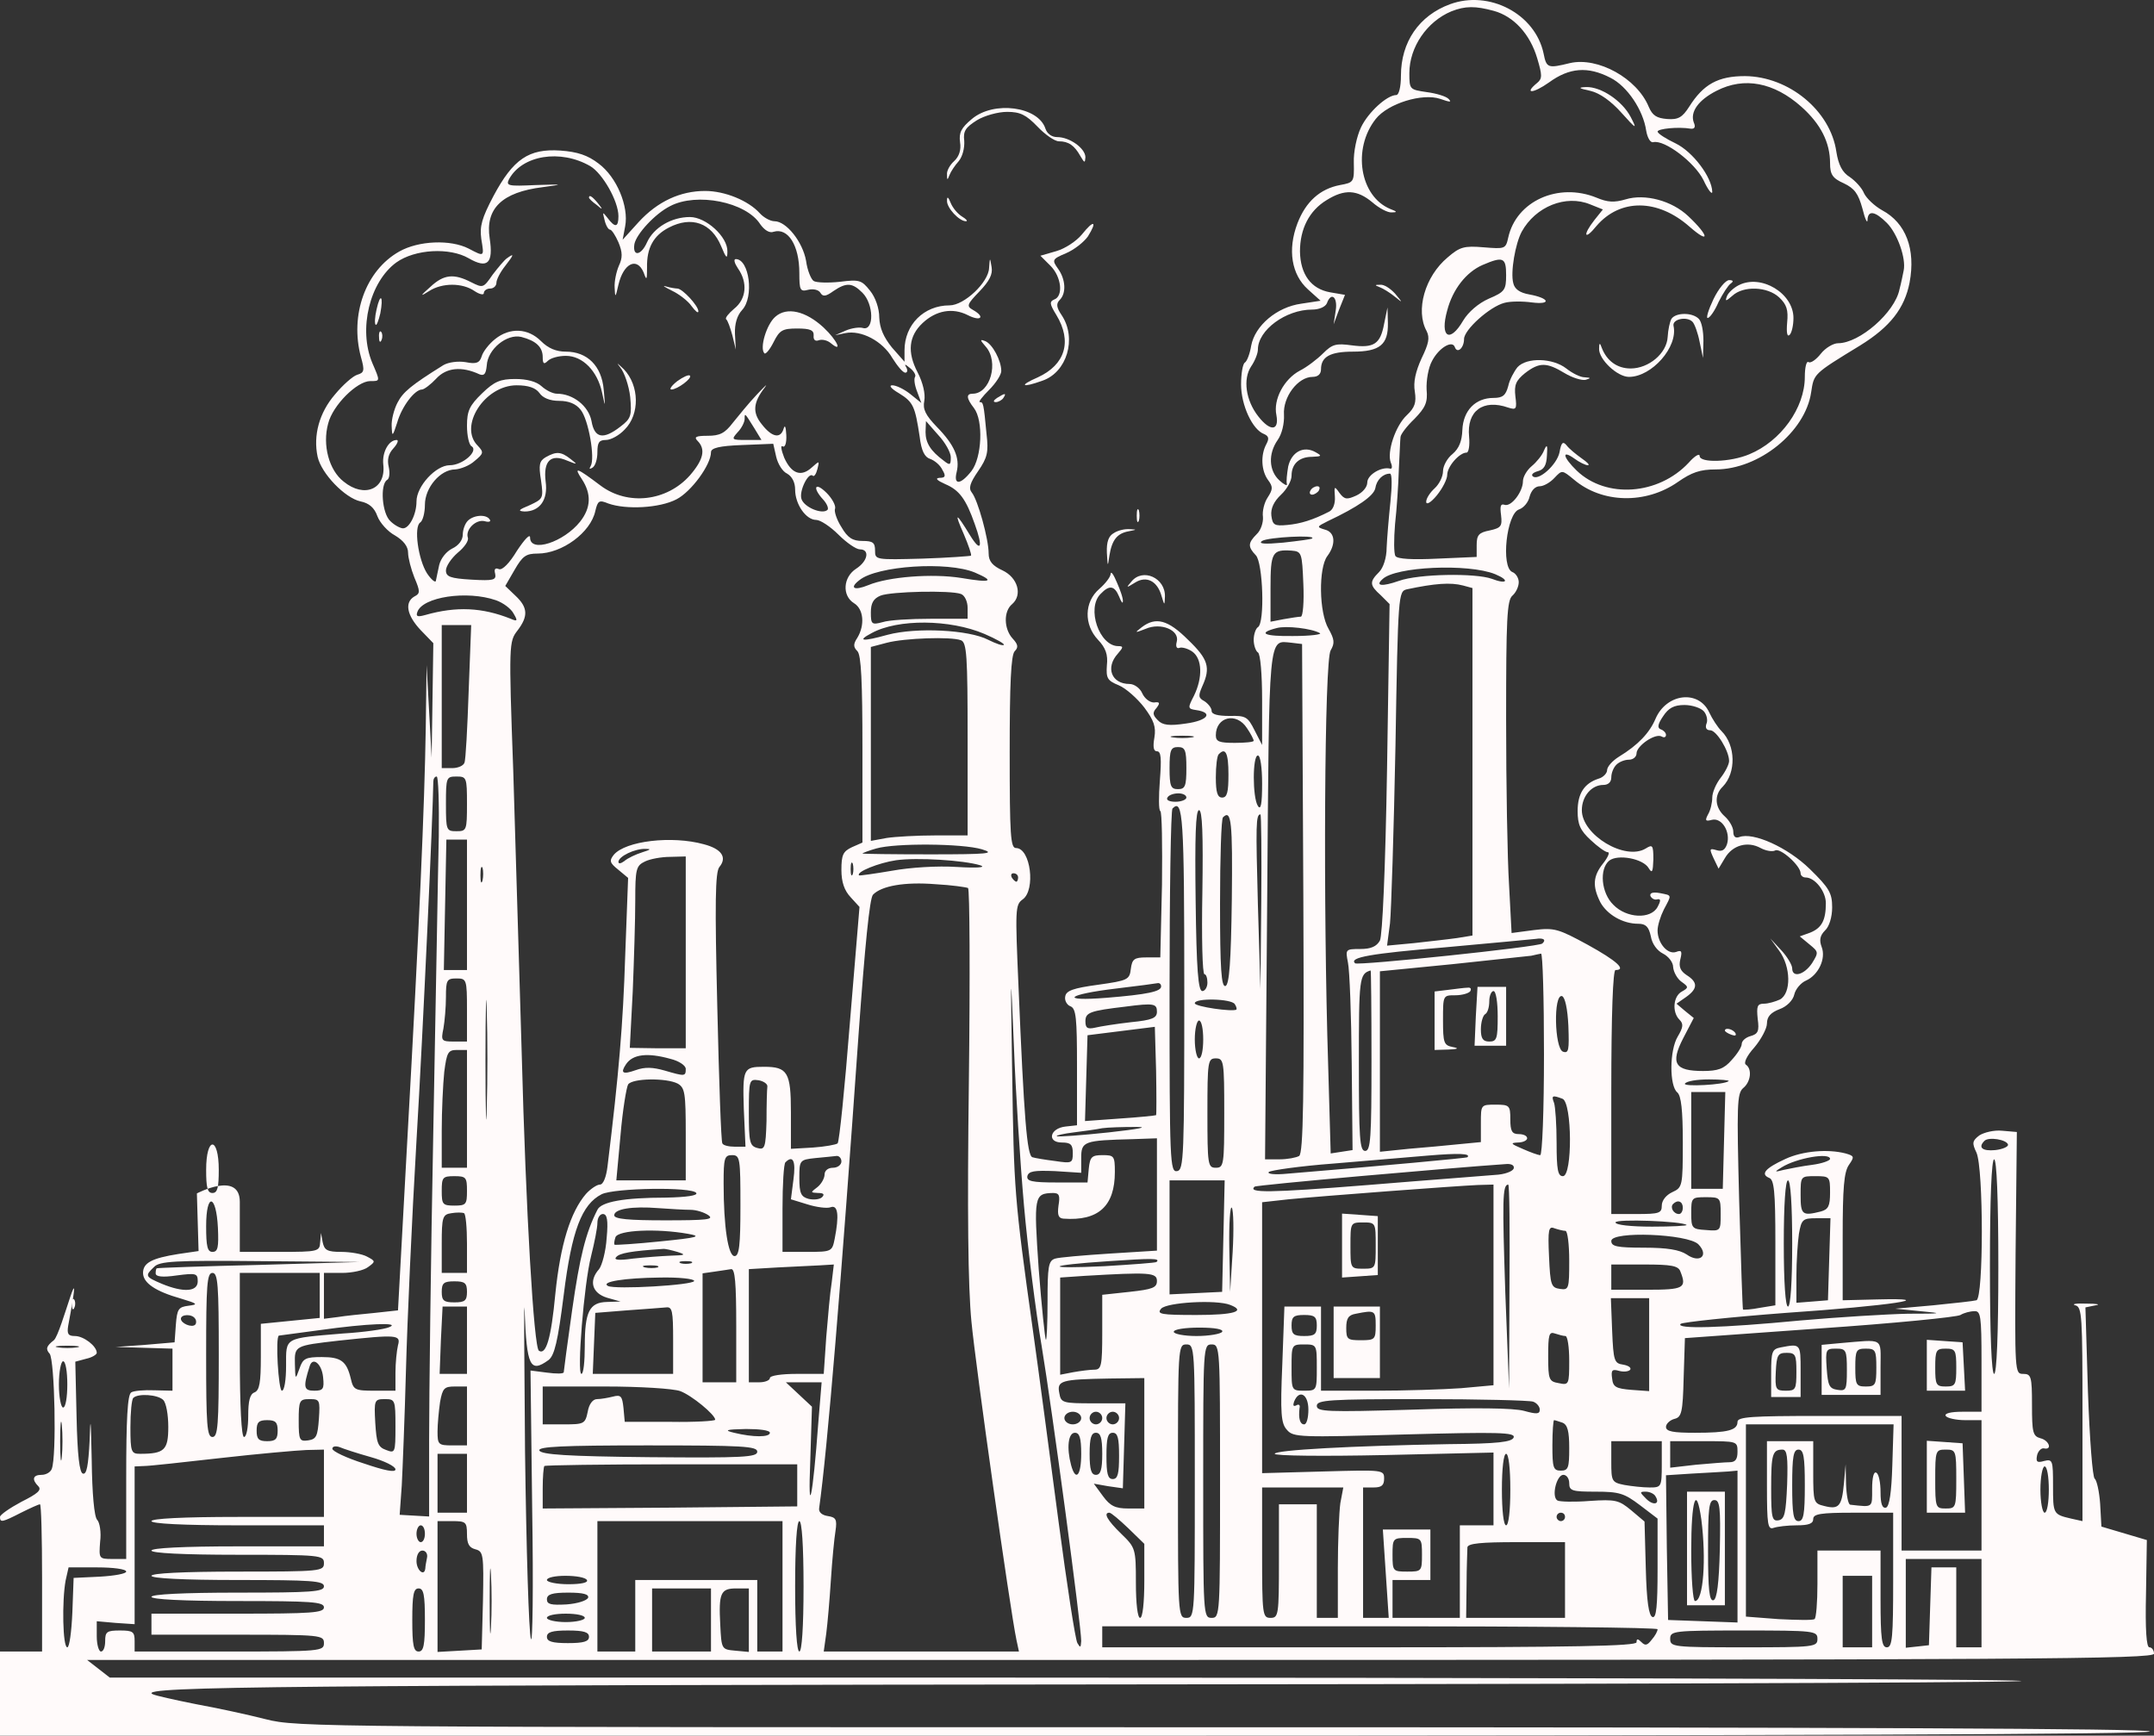 <?xml version="1.0" encoding="UTF-8" standalone="no"?>
<svg
   version="1.0"
   width="512pt"
   height="412.591pt"
   viewBox="0 0 512 412.591"
   preserveAspectRatio="xMidYMid"
   id="svg44"
   xmlns="http://www.w3.org/2000/svg"
   xmlns:svg="http://www.w3.org/2000/svg">
  <rect x="0" y="0" width="512" height="412.591" fill="#333333" stroke="none"/>
  <defs
     id="defs44" />
  <path
     d="M 344.7,0.991 C 337.3,3.691 333,9.991 333,17.991 c 0,2.7 -0.5,4.6 -1.1,4.6 -2.2,0 -6.7,4.1 -8.4,7.7 -1,2.1 -1.8,5.8 -1.7,8.4 0.1,4.6 0,4.7 -3.3,5.3 -4.7,0.9 -8.1,3.9 -10.1,9.1 -2.4,6.3 -1.4,12.2 2.5,15.7 l 3,2.7 -4.6,0.7 c -5.8,0.8 -11,5.2 -11.9,10 -0.3,1.9 -1,3.7 -1.5,4 -0.5,0.3 -0.9,2.6 -0.9,5.2 0,4.9 2.7,10.8 5.5,11.8 1.1,0.5 1.2,1.1 0.5,2.4 -1.4,2.6 -1.2,6.3 0.4,8.5 1.2,1.6 1.2,2.2 -0.1,4.2 -0.8,1.2 -1.3,3.3 -1.1,4.6 0.1,1.3 -0.5,3.2 -1.5,4.1 -2.1,2.1 -2.1,3 -0.2,5 1.7,1.7 2.2,16.1 0.5,17.1 -0.5,0.3 -1,1.7 -1,3 0,1.3 0.5,2.7 1,3 0.6,0.3 1,5.3 1,11.3 v 10.7 l -1.8,-3.5 c -1.6,-3.2 -2.1,-3.5 -5.9,-3.4 -2.9,0 -4.3,-0.4 -4.3,-1.2 0,-0.7 -0.8,-1.7 -1.7,-2.3 -1.5,-0.8 -1.5,-1.3 -0.5,-3.6 2,-4.4 1.4,-6.4 -3.4,-11 -4.8,-4.8 -7.7,-5.5 -11,-3 -1.8,1.4 -1.7,1.4 0.9,0.4 3.6,-1.6 8.2,0.3 7.4,3.1 -0.3,1.1 0,1.7 0.7,1.4 0.6,-0.2 2,0.2 3,0.9 2.4,1.7 2.5,6.2 0.4,10.5 -1.5,2.9 -1.5,3.1 0.5,3.4 4.2,0.6 2.8,2.5 -2.4,3.2 -4,0.6 -5.6,0.4 -6.7,-0.8 -1.2,-1.2 -1.3,-1.8 -0.3,-2.9 0.9,-1.2 0.8,-1.5 -0.6,-1.3 -1,0 -2.2,-0.9 -2.8,-2.2 -0.5,-1.2 -1.9,-2.2 -3,-2.2 -4.3,0 -5.8,-3.9 -2.8,-7.2 1.3,-1.5 1.4,-1.8 0.1,-1.8 -4.5,0 -7.6,-9 -4.2,-12.4 2.1,-2.2 3.3,-2 4.4,0.6 0.5,1.3 0.9,1.8 0.9,1.2 0.1,-0.7 -0.6,-2.7 -1.4,-4.5 -0.8,-1.9 -1.4,-2.8 -1.5,-2.1 0,0.7 -1.2,2.3 -2.7,3.6 -3.6,3.1 -3.7,8.5 -0.3,12.1 1.8,1.9 2.4,3.5 2.1,6.1 -0.2,3 0.1,3.6 2.8,4.7 1.7,0.7 4.4,3.1 6.1,5.3 2.3,3.1 2.8,4.6 2.4,7.1 -0.4,2.3 -0.2,3.3 0.6,3.3 1,0 1.1,1.7 0.7,6.9 -0.3,3.9 -0.3,7.1 0.1,7.3 0.4,0.2 0.5,8.1 0.4,17.5 l -0.4,17.3 h -3.3 c -2.9,0 -3.4,0.4 -3.7,2.7 -0.3,2.6 -0.7,2.8 -7.8,3.8 -5.9,0.8 -7.6,1.4 -7.8,2.8 -0.2,0.9 0.4,2 1.2,2.3 1.4,0.5 1.6,2.8 1.6,14.4 v 13.9 l -2.7,0.3 c -3.8,0.4 -4.5,3.8 -0.9,3.8 2.1,0 2.6,0.5 2.6,2.5 0,2.4 -0.2,2.5 -4.2,1.9 -2.4,-0.3 -4.8,-0.7 -5.4,-0.9 -1.3,-0.4 -2,-9.5 -3.3,-40.5 -0.8,-18.5 -0.8,-19.5 1,-20.8 3.1,-2.2 1.9,-12.2 -1.6,-12.2 -1.3,0 -1.5,-3 -1.5,-22.8 0,-16.1 0.3,-23.1 1.2,-24 0.9,-0.9 0.8,-1.6 -0.5,-3 -2.1,-2.3 -2.2,-6.5 -0.1,-8.2 2.5,-2.2 1.3,-6.3 -2.3,-8 -2.4,-1.1 -3.3,-2.2 -3.3,-4 0,-3.5 -2.6,-12.8 -4,-14.5 -0.8,-1 -0.5,-2.2 1.5,-5.1 2.2,-3.2 2.5,-4.5 2,-8.8 -0.7,-7.5 -0.8,-7.6 -1.6,-7.6 -0.4,0 0.6,-1.3 2.2,-2.9 1.6,-1.6 2.9,-3.6 2.9,-4.5 0,-2.5 -2.1,-6.4 -3.8,-7.1 -1.3,-0.5 -1.3,-0.3 0.1,1.3 3.2,3.6 1.1,11.2 -3.1,11.2 -1.6,0 -1.5,1.1 0.3,3.4 2.3,3 1.9,11.8 -0.6,15 -2.6,3.3 -4.3,3.4 -3.5,0.2 0.8,-3.3 -0.5,-6.4 -4.7,-10.7 -2.7,-2.8 -3.4,-4.2 -3,-6.2 0.3,-1.6 -0.3,-4.3 -1.6,-6.8 -2.5,-4.8 -2.1,-8.6 1.2,-11.7 3.2,-3 7.1,-3.7 10.7,-1.9 3.1,1.6 4.3,0.5 1.3,-1.2 -1.6,-0.9 -1.5,-1.3 1.5,-4.4 2.4,-2.5 3.2,-4.1 2.9,-5.8 -0.4,-2.4 -0.4,-2.4 -0.6,0.2 -0.1,3.4 -5.9,8.9 -9.4,8.9 -6.1,0 -10.7,4.6 -10.7,10.7 v 2.7 l -3,-3.4 c -2,-2.5 -2.9,-4.6 -3,-7.1 0,-2.2 -0.9,-4.8 -2.2,-6.4 -2,-2.5 -2.5,-2.7 -7.2,-2.1 -2.8,0.3 -5.6,0.2 -6.2,-0.2 -0.6,-0.4 -1.5,-2.5 -1.8,-4.8 -0.8,-4.5 -4.7,-9.4 -7.5,-9.4 -1,0 -2.6,-0.9 -3.5,-1.9 -2.7,-3 -8.3,-5.3 -13,-5.3 -5.9,0 -11.3,2.5 -15.8,7.4 l -3.8,4.2 0.6,-3.2 c 0.9,-4.7 -2,-11.7 -6.3,-14.9 -2.6,-2 -5,-2.8 -9.1,-3.1 -7.5,-0.5 -11.2,2 -15.9,10.8 -2.8,5.3 -3.3,7.2 -2.9,10.2 0.7,4.3 0.8,4.3 -3,2.3 -4.3,-2.2 -11.9,-1.9 -16.5,0.7 -8,4.5 -11.8,15.1 -9.1,25.1 0.9,3.2 0.8,3.7 -0.9,4.2 -1,0.3 -3.4,2.4 -5.3,4.7 -3.7,4.3 -5.2,9.7 -4.1,14.8 0.9,4 6.5,9.8 10.2,10.6 2,0.4 3.3,1.5 4,3.5 0.6,1.6 2.5,3.7 4.2,4.6 2,1.2 3.1,2.6 3.1,4.1 0,1.2 0.7,3.9 1.5,5.9 1.4,3.3 1.4,3.8 0,4.5 -2.4,1.4 -1.8,4.5 1.5,8 l 3,3.1 -0.2,13.6 -0.2,13.6 -0.6,-11 -0.6,-11 -0.2,15 c -0.3,18.7 -1.5,46.4 -4.4,98.2 l -2.2,40.2 -5.5,0.6 c -3.1,0.3 -7.1,0.7 -8.9,1 l -3.2,0.4 v -5.5 -5.4 h 4.3 c 2.4,0 5.2,-0.6 6.2,-1.4 1.8,-1.3 1.8,-1.4 -0.3,-2.5 -1.1,-0.6 -3.9,-1.1 -6.1,-1.1 -3.3,0 -4,-0.4 -4.4,-2.3 l -0.4,-2.2 -0.2,2.2 c -0.1,2.2 -0.5,2.3 -9.6,2.3 H 57 v -11.9 c 0,-7.4 -10.2,-2 -10.2,-2 l 0.4,13.7 -4.8,0.7 c -6.3,1 -8.4,2.1 -8.4,4.5 0,2.4 3,4.4 9,6.1 4,1.2 4.2,1.4 1.8,1.7 -2.4,0.3 -2.7,0.8 -3,4.5 l -0.3,4.2 -7,0.6 -7,0.5 6.8,0.2 6.7,0.2 v 5 5 l -4.3,-0.1 c -2.4,-0.1 -4.9,0.1 -5.5,0.5 -0.9,0.5 -1.2,6.5 -1.2,20.2 v 19.4 h -3.3 c -3.2,0 -3.2,-0.1 -2.9,-4.1 0.3,-2.2 -0.1,-4.6 -0.7,-5.2 -0.7,-0.7 -1.2,-6.2 -1.3,-14.2 -0.2,-9.8 -0.3,-11 -0.5,-4.7 -0.3,6 -0.7,8.2 -1.6,7.9 -0.8,-0.2 -1.3,-4.3 -1.5,-13.5 l -0.3,-13.1 2.6,-0.7 c 1.4,-0.3 2.5,-1 2.5,-1.4 0,-1.6 -3.1,-4 -5.2,-4 -1.6,0 -1.9,-0.5 -1.6,-2.4 3.982,-21.237 -1.584,1.914 -3.4,3.4 -1.8,1.4 -2,2.1 -1,3.2 1.2,1.5 1.7,24.4 0.5,27.4 -0.3,0.8 -1.4,1.4 -2.4,1.4 -2.1,0 -2.4,1.1 -0.8,2.7 0.9,0.9 -0.2,1.8 -4,3.7 -2.8,1.5 -5.1,3.1 -5.1,3.6 0,1.4 0.5,1.3 5,-1 2.2,-1.1 4.2,-2 4.5,-2 0.3,0 0.5,7.9 0.5,17.5 v 17.5 H 5 0 v 10 10 h 255.5 c 169.7,0 255.5,-0.3 255.5,-1 0,-0.7 -74,-1 -220.1,-1 -214.5,0 -220.3,0 -227.7,-1.9 -4.3,-1.1 -11.7,-2.7 -16.7,-3.6 -4.9,-1 -9.6,-2 -10.3,-2.4 -3.2,-1.8 32,-2.1 245.7,-2.3 126.4,-0.1 212.8,-0.5 196.6,-0.9 -15.9,-0.4 -124.3,-0.7 -240.7,-0.7 H 26.1 l -2.7,-2.1 -2.7,-2.1 h 245.7 c 217.6,0 245.6,-0.2 245.6,-1.5 0,-0.8 -0.5,-1.5 -1.1,-1.5 -0.7,0 -1,-4.2 -0.8,-12.7 l 0.2,-12.8 -5.4,-1.6 -5.4,-1.6 -0.3,-5.4 c -0.2,-2.9 -0.8,-5.6 -1.3,-6 -0.5,-0.3 -1.2,-9.4 -1.6,-20.6 l -0.6,-20.1 2.4,-0.5 c 1.3,-0.2 0.4,-0.4 -2.1,-0.4 -2.5,-0.1 -3.7,0.1 -2.7,0.4 1.6,0.4 1.7,2.5 1.7,25.9 v 25.4 l -2.7,-0.6 c -4.3,-1 -4.3,-1.1 -4.3,-7.9 0,-5.9 -0.1,-6.3 -2.1,-5.8 -1.7,0.5 -2,0.2 -1.7,-1.3 0.2,-1 1,-1.8 1.6,-1.7 2.1,0.5 1.3,-1.9 -0.8,-2.4 -1.8,-0.5 -2,-1.4 -2,-7.9 0,-6.8 -0.2,-7.4 -2.1,-7.4 -2,0 -2,-0.2 -1.8,-28.7 l 0.3,-28.8 -3.5,-0.3 c -1.9,-0.2 -4.3,0.4 -5.4,1.1 -1.7,1.3 -1.8,1.8 -0.7,4.1 1.7,3.8 1.7,34.5 0,35.1 -0.7,0.2 -5.3,0.7 -10.3,1.2 l -9,0.8 6,0.6 c 5.5,0.5 5.3,0.6 -3,0.6 -4.9,0.1 -16.4,0.8 -25.5,1.6 -18.8,1.8 -29.9,2.1 -28.5,0.8 0.6,-0.4 11.8,-1.6 25,-2.6 24.9,-1.7 37.2,-3.6 21.7,-3.2 l -8.2,0.2 v -15 c 0,-11.7 0.3,-15.5 1.5,-17.2 1.3,-1.9 1.3,-2.1 -0.8,-2.7 -4.2,-1.1 -10.2,-0.6 -14.3,1.3 -4.8,2.2 -6,3.6 -3.9,4.5 1.2,0.4 1.5,3.1 1.5,15.4 v 14.9 l -3.7,0.6 c -2,0.4 -3.8,0.5 -4,0.4 -0.1,-0.2 -0.5,-11.7 -0.9,-25.7 -0.6,-23 -0.5,-25.6 0.9,-26.9 1.9,-1.5 2.2,-4.6 0.7,-5.6 -0.6,-0.4 0.2,-2.1 2,-4.1 1.6,-1.9 3,-4.5 3,-5.7 0,-1.6 0.9,-2.6 3,-3.4 1.7,-0.6 3.2,-2.1 3.5,-3.5 0.3,-1.3 1.6,-2.8 2.8,-3.3 2.9,-1.3 4.8,-5.2 3.7,-8 -0.6,-1.6 -0.4,-2.7 0.8,-3.9 1,-0.9 1.7,-3.2 1.7,-5.5 0,-3.4 -0.7,-4.6 -5.3,-9.1 -5.2,-5.1 -13.5,-8.9 -16.8,-7.6 -0.9,0.3 -1.4,-0.1 -1.4,-1.3 0,-1 -0.9,-2.6 -2,-3.6 -2.4,-2.1 -2.6,-5.1 -0.5,-7.1 3.2,-3.3 3.1,-9.8 -0.3,-13.2 -0.9,-0.9 -2.2,-2.9 -2.9,-4.4 -2.5,-5.5 -10.2,-4.6 -12.8,1.5 -1.4,3.3 -4.1,6.2 -8.7,9 -1.6,1 -2.8,2.4 -2.8,3.2 0,0.7 -0.9,1.7 -2,2 -3.4,1.1 -5,3.5 -5,7.7 0,3.2 0.6,4.6 3.1,6.9 1.7,1.6 3.5,2.9 4.1,2.9 0.5,0 0,1.2 -1.1,2.6 -2.5,3.1 -2.6,5.5 -0.7,9.3 1.6,2.9 5.3,5.1 9,5.1 1.8,0 2.5,0.7 3,3 0.3,1.8 1.5,3.4 2.9,4.1 1.2,0.6 2.4,2 2.4,3.2 0.1,1.2 1,2.8 2,3.5 1.7,1.2 1.7,1.4 0.1,2.3 -2.1,1.1 -2.4,4.9 -0.6,6.7 1,1 0.9,1.8 -0.4,4 -2,3.3 -2,11.8 -0.1,13.3 0.9,0.8 1.3,4.1 1.3,11.9 0,10.4 -0.1,10.7 -2.5,11.8 -1.5,0.7 -2.5,2 -2.5,3.2 0,1.8 -0.6,2 -6,2 h -6 v -29 c 0,-18.7 0.4,-29 1,-29 2.7,0 0.3,-2.2 -6.6,-6 -7,-3.8 -7.9,-4.1 -12.8,-3.5 l -5.3,0.7 -0.6,-11.4 c -0.4,-6.2 -0.7,-24 -0.7,-39.4 0,-23.8 0.2,-28.3 1.5,-29.4 0.8,-0.7 1.5,-2.1 1.5,-3.2 0,-1 -0.7,-2.1 -1.5,-2.4 -2.8,-1.1 -1.4,-14 1.6,-14.9 1.1,-0.4 2.2,-1.7 2.5,-3.1 0.4,-1.4 1.3,-2.4 2.4,-2.4 0.9,0 2.5,-0.9 3.5,-2 1.8,-1.9 1.8,-1.9 4.6,0.4 6.7,5.7 17.1,5.9 24.7,0.6 3.3,-2.3 5.3,-3 9,-3 10.3,0 21.3,-8.9 22.7,-18.3 0.7,-4.5 0.4,-4.3 11.7,-11.2 7.1,-4.4 10.5,-8.8 11.7,-14.9 1.5,-8 -0.9,-14.2 -6.5,-17.2 -1.8,-1 -3.7,-2.8 -4.3,-4 -0.5,-1.3 -2.1,-3 -3.4,-3.9 -1.8,-1.1 -2.7,-2.9 -3.2,-6 -1.4,-9.8 -11.3,-17.9 -21.7,-18 -6.4,0 -9.9,1.9 -13.3,7.3 -1.6,2.5 -2.6,3.1 -5.2,2.9 -2.5,-0.2 -3.5,-0.8 -4.4,-2.9 -2.8,-6.8 -12.1,-11.9 -18.7,-10.4 -5.3,1.3 -5.6,1.2 -6.3,-2.3 C 364.9,3.291 354,-2.409 344.7,0.991 Z m 10.4,1.6 c 4.7,1.3 8.6,5.5 10.3,11.3 1.2,4 1.2,4.8 0,5.8 -3.3,2.7 -1,2.6 2.8,-0.1 4.8,-3.5 9.2,-3.9 14.6,-1.1 4,2 7.8,7.7 8.5,12.6 0.3,1.7 1,2.9 1.7,2.7 2.7,-0.6 9.8,4.8 11.9,9 1.1,2.4 2.1,3.6 2.1,2.8 -0.1,-3.5 -4.6,-9.5 -8.7,-11.5 -2.3,-1.1 -4.2,-2.3 -4.3,-2.8 0,-0.7 4.9,-1.2 7.9,-0.7 0.9,0.1 1.2,-0.4 0.7,-1.5 -0.9,-2.5 1.1,-5.3 5.4,-7.5 6.6,-3.4 13.7,-2 20.2,3.8 4.6,4.1 6.8,8.5 6.8,13.4 0,2.7 0.6,3.6 3.3,4.8 2.5,1.2 3.4,2.4 4.4,6 0.6,2.5 1.2,3.7 1.2,2.7 0.1,-2.4 1.8,-2.1 4.6,0.7 2.5,2.5 4.6,8.4 4,11.3 -0.2,1 -0.6,3 -1,4.5 -1.1,5.5 -9.5,12.8 -14.6,12.8 -1.1,0 -3,1.1 -4.1,2.5 -1.1,1.4 -2.4,2.3 -2.9,2 -0.5,-0.4 -0.9,1.2 -0.9,3.5 0,7.4 -5.7,15.3 -13.2,18.4 -4.5,1.9 -11.8,2.1 -11.8,0.4 0,-0.7 -1.2,0 -2.6,1.6 -7.2,7.7 -19.6,8.6 -26.6,1.9 -3.3,-3.2 -3.7,-5.1 -0.6,-2.9 1.2,0.9 2.7,1.6 3.2,1.6 0.6,0 -0.1,-0.7 -1.4,-1.6 -1.4,-1 -3,-2.3 -3.6,-3.1 -0.9,-1.1 -1.3,-0.7 -1.7,1.6 -0.6,3 -5.1,7 -6.4,5.7 -0.4,-0.4 0.2,-0.9 1.3,-1.2 1.4,-0.4 2,-1.4 2.1,-3.7 0.2,-2.6 0,-2.8 -0.7,-1.2 -0.4,1.1 -1.8,2.8 -2.9,3.7 -1.2,1 -2.1,2.6 -2.1,3.6 0,2.5 -2.8,6.2 -4.4,5.6 -0.9,-0.3 -1.1,0.3 -0.8,2.5 0.3,2.6 0,3 -2.7,3.6 -2.6,0.5 -3.1,1.1 -3.1,3.5 v 2.8 l -9.2,0.4 c -6.1,0.3 -9.6,0.1 -10.1,-0.6 -0.4,-0.6 -0.4,-4 -0.1,-7.6 0.4,-3.6 0.8,-9.4 0.9,-13 0.2,-3.6 0.3,-7 0.4,-7.7 0,-0.6 1.5,-2.6 3.3,-4.3 2.6,-2.7 3.2,-3.9 2.9,-7 -0.1,-2.1 0.4,-5.2 1.3,-6.8 1.6,-3.1 4.8,-5 5.4,-3.3 0.6,1.7 2.2,0.2 2.2,-1.9 0,-2.2 6.1,-7.7 9.6,-8.6 1.4,-0.4 4.3,-0.4 6.5,-0.1 4.7,0.6 4.3,-1 -0.6,-1.9 -2.3,-0.4 -3.5,-1.3 -3.8,-2.7 -0.7,-2.6 0.5,-9.4 2,-12.2 3.3,-6 10.5,-8.9 16.3,-6.5 l 3,1.2 -2,2.5 c -2.9,3.7 -2.4,5 0.5,1.4 5.6,-6.5 14.5,-6.5 22.1,0.2 4.9,4.3 4.7,2.2 -0.3,-2.5 -3.9,-3.7 -10.3,-5.4 -14.9,-4 -2.7,0.8 -4.3,0.7 -6.9,-0.4 -9.1,-3.7 -19.1,0.8 -21,9.5 -0.6,2.7 -0.8,2.7 -5.8,2.3 -4.7,-0.4 -5.7,-0.1 -8.6,2.4 -5.4,4.5 -7.7,12.6 -5,17.5 0.8,1.6 0.5,3 -1.2,6.5 -1.4,3.1 -2,5.6 -1.6,7.9 0.4,2.6 0,3.8 -1.9,5.6 -2.7,2.5 -4.8,8.8 -3.8,11.3 0.4,0.9 0.3,1.6 -0.2,1.4 -2.1,-0.5 -5.4,1.5 -5.4,3.3 0,1.1 -1.1,2.4 -2.6,3.1 -2.2,1 -2.8,1 -4,-0.6 -1.2,-1.7 -1.3,-1.7 -1.1,0.9 0.1,1.6 -0.4,3 -1.3,3.5 -3.9,2 -6.8,2.9 -10,3.2 -3.1,0.3 -3.5,0 -3.8,-2.2 -0.2,-1.7 0.6,-3.4 2.3,-5 1.4,-1.3 2.5,-3.3 2.5,-4.5 0,-2.8 1.8,-4.5 4.9,-4.5 2.3,-0.1 2.4,-0.2 0.8,-1.1 -2.8,-1.6 -5.7,-0.1 -6.5,3.4 -0.3,1.8 -0.5,3.6 -0.3,4.2 0.1,0.5 -0.7,0.1 -1.8,-0.9 -2.5,-2.3 -2.7,-6.3 -0.4,-9.6 1,-1.4 1.6,-3.9 1.5,-6 -0.3,-4.2 3.3,-9 6.8,-9 1.3,0 2,-0.7 2,-1.8 0,-3 2.2,-4.2 7.6,-4.2 6.4,0 8.4,-1.7 8.3,-6.8 l -0.1,-3.7 -0.8,3.9 c -0.9,4.8 -2.4,5.8 -7.7,5.1 -3.7,-0.5 -4.6,-0.3 -6.8,1.9 -1.4,1.4 -3.9,3.3 -5.5,4.1 -3.8,2 -6.4,6.9 -5.6,10.6 0.7,3.8 -1.5,3.9 -4.3,0.3 -3,-3.8 -3.7,-8.9 -1.7,-11.9 0.9,-1.3 1.6,-3.1 1.6,-4 0,-4.6 6.6,-9.5 12.9,-9.5 1.6,0 3.1,-0.6 3.5,-1.5 1,-2.8 2.6,-1.5 2.1,1.7 l -0.5,3.3 1.3,-3.5 1.4,-3.5 -3.5,-0.6 c -4.6,-0.8 -7.1,-4.3 -7.2,-9.7 0,-5.4 2.2,-9.7 6.3,-12.2 4.3,-2.7 7.3,-2.5 10.9,0.5 1.6,1.4 3.7,2.5 4.6,2.4 1.4,0 1.3,-0.2 -0.3,-0.8 -7.3,-3 -9.1,-14.3 -3.5,-21.4 2.9,-3.7 11.1,-6.2 15.3,-4.8 2.3,0.8 2.9,0.9 2,0 -0.6,-0.6 -2.9,-1.3 -5.2,-1.6 -4,-0.6 -4.1,-0.6 -4.1,-4.5 0,-6.2 4.2,-12.3 10,-14.7 3.3,-1.3 5.7,-1.3 10.1,-0.1 z M 140.3,39.491 c 2.9,1.7 6.7,8.3 6.7,11.9 0,2.7 -0.8,2.8 -2.6,0.4 -1.2,-1.5 -1.2,-1.5 -0.7,0.5 0.3,1.3 0.9,2.3 1.3,2.3 0.4,0 1.3,1.4 2,3 1,2.4 1,3.7 0.1,5.6 -0.6,1.4 -1.1,3.7 -1,5.2 0.1,2.5 0.2,2.4 0.9,-0.7 1.2,-5.1 4.4,-6.7 6,-2.9 0.7,2 0.8,1.8 0.8,-1.2 -0.1,-4.6 1.5,-7.6 5.2,-9.5 5.4,-2.8 10.1,-1.1 12.4,4.4 1.2,2.9 1.5,3.2 1.5,1.3 0.1,-3.5 -5.1,-8.2 -8.9,-8.2 -4.4,0 -8.6,2.5 -10.2,6 -1.4,3.2 -3.5,3.5 -3,0.4 0.5,-2.4 4.9,-7.2 8.5,-9 6.3,-3.3 18,-1 21.4,4.3 1,1.4 2.2,2.2 3.2,1.8 3.4,-1 6.1,3.2 6.1,9.8 0,4.1 0.2,4.5 2.1,4 1.2,-0.3 2.5,0 2.9,0.7 0.6,1 1.3,0.9 3.1,-0.4 3.1,-2.1 4.5,-2 6.9,0.4 2.7,2.7 2.8,9 0.2,8.4 -0.9,-0.3 -2.8,0 -4.2,0.6 l -2.5,1.1 2.4,-0.5 c 3.8,-0.8 8.9,1.9 11.2,5.9 1.2,1.9 2.5,3.5 3.1,3.5 0.5,0 0.6,-0.6 0.2,-1.3 -0.5,-0.8 -0.3,-0.8 0.9,0.2 0.9,0.7 1.5,1.7 1.2,2.1 -0.3,0.5 -0.1,2 0.5,3.5 l 1,2.7 -2.6,-2.1 c -1.5,-1.2 -3.4,-2.1 -4.3,-2.1 -0.9,0 -0.3,0.8 1.6,1.9 3.4,2.1 3.8,3.1 4.9,10.3 0.4,3.4 1.2,4.9 2.5,5.3 1.1,0.4 2.4,1.5 2.9,2.6 0.9,1.5 0.7,1.9 -0.7,1.9 -1.1,0.1 -0.6,0.6 1.4,1.5 3.3,1.4 4.9,3.5 7,9.5 2,5.5 1.5,6.9 -1.1,2.7 -3.4,-5.6 -3.9,-5.7 -1.5,-0.3 1.1,2.6 1.9,4.9 1.7,5.1 -0.1,0.1 -5.4,0.5 -11.5,0.7 -11.2,0.3 -11.3,0.3 -11.3,-1.9 0,-1.9 -0.5,-2.3 -3,-2.3 -2.3,0 -3.5,-0.7 -5,-3.3 -1.1,-1.7 -1.8,-3.8 -1.5,-4.4 0.2,-0.7 -0.7,-2.4 -2,-3.7 -2.8,-2.8 -3.5,-1.3 -0.8,1.6 0.9,1 1.3,2.1 1,2.4 -1.2,1.2 -5.6,-0.6 -6.2,-2.6 -0.6,-1.9 1.7,-6.5 2.7,-5.5 0.3,0.3 0.8,-0.4 1.1,-1.6 0.5,-2 0.5,-2 -1.3,-0.4 -2.6,2.4 -4.9,1.5 -6.6,-2.3 -0.7,-1.8 -0.9,-3 -0.4,-2.7 0.6,0.4 1,-0.8 0.9,-2.7 -0.1,-1.8 -0.3,-2.5 -0.6,-1.6 -0.7,2.6 -2.8,2.2 -5.2,-0.9 -2.3,-2.8 -2.1,-5.2 0.7,-8.8 0.8,-1.1 0,-0.3 -1.9,1.7 -1.9,2 -4.4,5.1 -5.7,6.7 -1.9,2.5 -3.1,3.1 -6,3.1 -2.8,0 -3.3,0.3 -2.4,1.2 2,2 1.4,4.5 -1.8,8.2 -5.5,6.2 -14.8,7.3 -21.3,2.4 -5.7,-4.3 -6.4,-4.5 -4.4,-1.5 2.3,3.5 2.2,6.8 -0.4,10.1 -3.9,4.9 -11.9,7.5 -11.9,3.8 0,-1 -1.3,0.4 -3.1,3.1 -1.8,3 -3.5,4.7 -4.3,4.4 -0.9,-0.4 -1.2,0 -0.9,1.1 0.3,1.5 -0.4,1.7 -5.6,1.4 -5.1,-0.3 -6.1,-0.7 -6.1,-2.2 0,-1 1.3,-2.9 2.8,-4.2 1.6,-1.3 2.7,-2.9 2.4,-3.6 -0.6,-1.9 1.9,-4.4 4,-3.9 1,0.3 1.6,0.1 1.2,-0.4 -0.8,-1.3 -3.8,-1.1 -5.2,0.3 -0.7,0.7 -1.2,2.2 -1.2,3.3 0,1.3 -1,2.6 -2.5,3.3 -1.4,0.7 -2.7,2.3 -3.1,3.9 -0.3,1.5 -0.7,3.2 -0.8,3.8 -0.1,0.5 -1.1,-0.3 -2.1,-1.8 -2.1,-3.3 -3.2,-11.1 -1.6,-12.1 0.6,-0.4 1.1,-2.3 1.1,-4.2 0,-4.1 3.7,-8.4 7.2,-8.4 1.3,-0.1 3.4,-0.9 4.6,-2 2.2,-1.8 2.2,-2.1 0.8,-3.6 -4.7,-4.6 1.6,-14.4 9.2,-14.4 2.8,0 4.5,0.6 5.4,1.8 0.8,1.2 2.5,1.9 4.7,1.9 2.3,0 4,0.7 5.1,2.1 1.9,2.3 3.5,11.6 2.4,13.4 -0.4,0.7 -0.3,0.8 0.4,0.4 0.7,-0.4 1.2,-2 1.2,-3.7 0,-2.3 0.4,-2.9 2,-2.9 1.2,0 3.2,-1.1 4.5,-2.5 3.6,-3.6 3.5,-10.4 -0.2,-14.3 -1.6,-1.5 -1.9,-1.8 -0.9,-0.5 1,1.2 2.1,4.4 2.4,7.1 0.4,4.4 0.2,5.1 -2.3,7 -4.1,3.2 -6.2,2.8 -6.9,-1.3 -0.7,-3.6 -4.4,-6.5 -8.2,-6.5 -1,0 -2.6,-0.8 -3.7,-1.8 -1.2,-1.1 -3.5,-1.7 -6.2,-1.7 -3.6,0 -5,0.6 -7.9,3.4 -3,2.9 -3.6,4.2 -3.6,7.7 0,2.4 0.5,4.6 1.1,4.9 1.7,1.1 -2.1,4.5 -5.2,4.5 -3.3,0 -7.9,5 -7.9,8.6 0,3.1 -1.7,6.4 -3.2,6.4 -0.6,0 -2,-0.7 -3,-1.7 -2,-1.8 -2.5,-8.7 -0.8,-9.8 0.6,-0.3 0.7,-1.7 0.4,-3.1 -0.4,-1.7 -0.1,-3.1 1.1,-4.4 1,-1.1 1.3,-2 0.8,-2 -1.9,0 -3.5,2.9 -3.2,5.8 0.7,5.9 -4.5,8.1 -9.4,4.1 -3.5,-2.7 -5.1,-8.7 -3.7,-13.8 1.1,-4.4 6.9,-10.1 10,-10.1 2.4,0 2.4,0.1 0.5,-4.3 -3.4,-8.1 -0.6,-19.3 5.7,-23.9 4.5,-3.2 12.7,-3.6 17.2,-1 4.5,2.6 5.9,1.2 5,-4.7 -1.1,-7.1 2.9,-11 12.6,-12.2 5.1,-0.7 5,-0.7 -1.7,-0.5 -6.5,0.3 -7.1,0.2 -6.3,-1.4 3.1,-5.7 12.2,-7.2 19.3,-3.1 z m 217.7,25.9 c 0,3.5 -0.3,4 -4.1,5.6 -2.5,1.1 -4.9,3.2 -6.1,5.2 -3.2,5.5 -5.6,4 -3.8,-2.4 1.3,-5 4.5,-9.1 8.4,-10.8 4.9,-2.1 5.6,-1.8 5.6,2.4 z m -178.7,36.4 1.7,2.8 h -3.6 c -3.5,0 -3.6,-0.1 -2.1,-1.8 1,-1 1.7,-2.5 1.7,-3.2 0,-1.5 0,-1.5 2.3,2.2 z m 46.7,6.9 c 0,1.9 -0.2,2 -1.7,0.8 -3.1,-2.3 -4.3,-4.2 -4.3,-6.8 l 0.1,-2.6 2.9,3.3 c 1.7,1.8 3,4.2 3,5.3 z m -41.5,-0.1 c 0.4,1.7 1.5,3.5 2.6,4 1.2,0.7 1.9,2.1 1.9,3.8 0,3.5 2.6,7.2 5,7.2 1,0 3.4,1.6 5.3,3.5 1.9,1.9 4.2,3.5 5.1,3.5 2.4,0 1.9,2.8 -0.9,4.6 -3.1,2 -3.4,6.4 -0.5,8.2 2.3,1.4 2.6,5.2 0.8,8.2 -1,1.5 -1,2.2 0,3.2 0.9,0.9 1.2,7.2 1.2,23.3 v 22.2 l -2.5,1.1 c -2.1,1 -2.5,1.8 -2.5,5.4 0,2.9 0.7,4.9 2.2,6.5 l 2.1,2.3 -2.3,27.7 c -1.2,15.3 -2.5,28.1 -2.9,28.5 -0.3,0.3 -3,0.8 -5.9,1 l -5.2,0.3 v -8.7 c 0,-9.5 -0.8,-10.8 -6.4,-10.8 -4.9,0 -5.1,0.4 -4.8,10 l 0.4,9 h -2.5 c -1.4,0 -2.8,-0.3 -3,-0.8 -0.3,-0.4 -0.8,-15 -1.2,-32.4 -0.6,-24.8 -0.5,-32.1 0.5,-33.3 1.9,-2.3 0.5,-4.3 -3.7,-5.4 -7.6,-2.1 -18.6,-0.8 -21.4,2.5 -1.1,1.4 -1,1.9 1,3.5 l 2.4,2 -0.7,18.7 c -0.5,16 -1.5,27.9 -4.2,49.9 -0.3,2.5 -1,4.3 -1.8,4.3 -0.7,0 -2.2,1 -3.3,2.2 -3.7,4.3 -6.1,12 -7.3,23.8 -1,10.6 -2.2,14.6 -3.9,13.5 -1.2,-0.7 -3.1,-32.9 -4.1,-71 -0.6,-19.8 -1.5,-49.9 -2,-66.8 -1.1,-30.3 -1,-30.8 1,-33.4 2.6,-3.4 2.5,-5.5 -0.5,-8.3 l -2.4,-2.3 2.2,-3.8 c 1.9,-3.3 2.7,-3.9 5.5,-3.9 5.8,0 12.6,-5 13.7,-10.1 0.6,-2.5 0.9,-2.7 3.1,-1.8 4.2,1.5 12.2,1.1 16.2,-1 3.5,-1.8 8.2,-8.2 8.2,-11.2 0,-1 2,-1.5 7.4,-1.7 l 7.4,-0.3 z m 146,10.7 c -0.4,3.8 -0.8,8.6 -0.9,10.9 0,2.4 -0.8,4.8 -1.8,5.8 -2.3,2.3 -2.3,3.1 0.4,5.5 l 2.1,2.1 -0.6,39 c -0.4,24.1 -1.1,39.8 -1.7,41 -0.8,1.4 -2.1,2 -4.7,2 -3.5,0 -3.5,0.1 -2.9,3.2 0.4,1.8 0.8,12.6 0.9,24 l 0.2,20.6 -2.6,0.4 -2.6,0.4 -0.6,-21 c -1.2,-37.4 -0.9,-96.4 0.6,-98.6 1,-1.7 0.9,-2.6 -0.5,-5.1 -2.3,-3.9 -2.4,-14.5 -0.3,-17.3 2.1,-2.8 1.9,-5.7 -0.6,-6.3 -2,-0.6 -1.9,-0.7 0.7,-2 7.2,-3.4 10.9,-6 11.3,-7.8 0.3,-2 1.8,-3.5 3.5,-3.5 0.5,0 0.5,2.9 0.1,6.7 z m -18.6,8.7 c -0.2,0.2 -3.3,0.6 -6.9,1 -4.4,0.4 -6,0.3 -5,-0.4 1.4,-0.9 12.9,-1.5 11.9,-0.6 z m -2.1,10.8 c 0.2,4.3 -0.1,7.8 -0.6,7.8 -0.5,0 -2.4,0.3 -4.1,0.6 l -3.1,0.6 v -8 c 0,-8.5 0.4,-9.2 5,-8.9 2.4,0.2 2.5,0.5 2.8,7.9 z m -78.1,-2.7 c 4.9,2.1 3.9,2.5 -3.2,1.3 -6.9,-1.1 -17.3,-0.3 -22.1,1.7 -3.4,1.4 -4.6,0.7 -2.1,-1.2 4.2,-3.4 20.9,-4.5 27.4,-1.8 z m 123.7,0.4 c 3.6,1.5 2.8,2.5 -0.8,1.1 -3.9,-1.4 -17.4,-1.2 -22.1,0.5 -4,1.4 -5.7,1.2 -3.9,-0.4 3,-3 20.4,-3.8 26.8,-1.2 z m -7.6,2.7 2.2,0.6 v 41.3 41.3 l -3.7,0.6 c -2.1,0.3 -6.7,0.8 -10.2,1.2 l -6.4,0.6 0.7,-5.3 c 0.3,-3 0.9,-21.9 1.3,-42.2 0.6,-36.2 0.7,-36.7 2.7,-37.2 6.6,-1.4 10.4,-1.7 13.4,-0.9 z m -119.4,2 c 0.9,0.3 1.6,1.8 1.6,3.3 v 2.6 h -8.7 c -4.9,0 -10,0.3 -11.5,0.8 -2.6,0.7 -2.8,0.5 -2.8,-2.3 0,-2.2 0.6,-3.3 2.3,-4 2.5,-1 16.7,-1.3 19.1,-0.4 z m -110.5,1.5 c 1.7,0.6 3.6,2 4.2,3.2 1,1.7 0.9,1.9 -0.7,1.2 -6.8,-2.7 -12.9,-3 -20.3,-0.9 -1.8,0.5 -2.3,0.4 -1.9,-0.7 1.2,-3.6 11.8,-5.2 18.7,-2.8 z m 116.1,8 c 2.8,1.2 4.9,2.4 4.6,2.6 -0.2,0.3 -1.9,-0.3 -3.7,-1.2 -4.6,-2.4 -17.1,-3 -23.9,-1.2 -6.1,1.7 -7.4,1.5 -3.8,-0.4 6.2,-3.4 18.6,-3.3 26.8,0.2 z m -122.6,13.6 c -0.3,8.7 -0.7,16.4 -1,17 -0.2,0.7 -1.5,1.3 -2.9,1.3 H 105 v -17 -17 h 3.5 3.5 z m 202.3,-13.8 c 0.7,0.3 -2.1,0.7 -6.3,0.7 -7,0.1 -8.6,-0.7 -3.9,-1.9 2.2,-0.6 8.3,0.1 10.2,1.2 z m -85.3,1.7 c 1.4,0.5 1.6,3.6 1.6,23.5 v 22.9 h -7.7 c -4.3,0 -9.5,0.3 -11.5,0.6 l -3.8,0.7 v -23.1 -23 l 3.8,-1 c 4.2,-1.1 15.2,-1.5 17.6,-0.6 z m 81.4,61.3 c 0.2,47.7 0,60.6 -1,61.3 -0.7,0.4 -2.8,0.8 -4.7,0.8 h -3.4 l 0.5,-60.6 c 0.5,-65.5 0.2,-62.7 5.8,-62.2 l 2.5,0.3 z m 95.2,-44.4 c 0.7,0.8 1,2.2 0.6,3 -0.3,0.9 0,1.5 0.9,1.5 1.5,0 4.5,4.9 4.5,7.3 0,0.8 -0.9,2.6 -2,4 -1.1,1.4 -2,3.5 -2,4.7 0,1.2 -0.4,3 -1,4 -0.8,1.5 -0.6,1.7 0.9,1.3 2.4,-0.6 4.5,2.9 3.6,5.8 -0.5,1.4 -1.2,1.8 -2.5,1.4 -1.7,-0.5 -1.7,-0.3 -0.7,1.9 l 1.2,2.5 1.5,-2.5 c 1.8,-3.1 5.4,-4.1 8.5,-2.4 1.3,0.7 2.8,0.9 3.4,0.6 1.2,-0.8 6.1,3.6 6.1,5.4 0,0.5 0.5,1 1.2,1 2.2,0 4.8,3.3 4.8,6.1 0,4.1 -1,5.9 -3.7,7 l -2.5,0.9 2.3,1.9 c 2.2,1.8 2.2,1.9 0.6,4.5 -1.9,2.8 -4.7,3.5 -4.7,1.2 0,-0.8 -1.2,-2.8 -2.6,-4.3 l -2.6,-2.8 2.1,2.9 c 2.8,3.8 2.9,10.1 0.2,11.6 -1.1,0.5 -2.8,1 -3.8,1 -1.6,0 -1.8,0.6 -1.5,3.6 0.4,2.9 0.1,3.6 -1.7,4.1 -1.1,0.3 -2.1,1.1 -2.1,1.9 0,0.7 -1.1,2.4 -2.4,3.8 -1.8,2.1 -3.3,2.6 -6.8,2.6 -6.7,0 -7.8,-1.8 -4.7,-7.8 l 2.5,-4.8 -2.1,-1.7 -2,-1.7 2.3,-1.6 c 2.8,-2 2.8,-3.5 0.1,-5.2 -1.5,-1 -1.9,-2 -1.5,-3.7 0.5,-2 0.3,-2.3 -1,-1.8 -2,0.7 -4.4,-2.1 -4.4,-5.1 0,-1.2 0.7,-3.4 1.5,-5 1.9,-3.6 2,-3.3 -1,-3.9 -1.7,-0.3 -2.4,0 -2.2,0.7 0.3,0.6 1,1 1.6,0.8 0.9,-0.2 0.9,0.3 0.1,1.8 -1.6,3 -7.4,2.7 -10.5,-0.5 -2.9,-2.8 -3.4,-8.5 -1,-10.5 2,-1.6 8.1,-0.5 9.4,1.8 0.8,1.3 1,0.9 1.1,-2.1 0,-3.4 -0.2,-3.6 -1.8,-2.6 -4.9,3 -15.2,-3.2 -15.2,-9.1 0,-3.3 2.3,-6 5.1,-6 1.2,0 1.9,-0.7 1.9,-1.8 0,-1 0.5,-2.3 1.2,-3 0.7,-0.7 2,-1.2 3,-1.2 1,0 1.8,-0.7 1.8,-1.5 0,-1.8 4.5,-4.9 6,-4 0.5,0.3 1,0.2 1,-0.4 0,-0.5 -0.6,-1.1 -1.2,-1.3 -0.9,-0.3 -0.8,-1.2 0.5,-3.1 1.3,-2 2.6,-2.7 5.1,-2.7 1.8,0 3.9,0.7 4.6,1.5 z m -108.6,4 c 0.9,1.3 1.6,2.7 1.6,3 0,0.3 -2,0.5 -4.5,0.5 -3.7,0 -4.5,-0.3 -4.5,-1.8 0,-4.4 4.9,-5.6 7.4,-1.7 z m -13.1,2.2 c -1.3,0.2 -3.3,0.2 -4.5,0 -1.3,-0.2 -0.3,-0.4 2.2,-0.4 2.5,0 3.5,0.2 2.3,0.4 z m -1.3,7.3 c 0,4.3 -0.3,5 -2,5 -1.7,0 -2,-0.7 -2,-5 0,-4.3 0.3,-5 2,-5 1.7,0 2,0.7 2,5 z m 10,1.5 c 0,4.2 -0.3,5.5 -1.5,5.5 -1.1,0 -1.5,-1.2 -1.5,-4.8 0,-2.7 0.3,-5.2 0.7,-5.5 1.6,-1.7 2.3,-0.3 2.3,4.8 z m 8,2.2 c 0,4.8 -0.3,6.4 -1,5.3 -1.3,-2 -1.3,-12 0,-12 0.6,0 1,2.9 1,6.7 z m -195.7,12.5 c -0.2,7.9 -0.7,39.3 -1.3,69.8 -0.6,30.5 -1,63.7 -1,73.7 v 18.2 l -3.5,-0.2 -3.5,-0.2 0.5,-7 c 0.2,-3.9 0.7,-16.2 1,-27.5 0.3,-11.3 1.4,-35.8 2.5,-54.5 1.6,-26.7 3.9,-77.6 4,-85.3 0,-0.6 0.3,-1.2 0.8,-1.2 0.4,0 0.6,6.4 0.5,14.2 z m 6.7,-7.7 c 0,6.3 -0.1,6.5 -2.5,6.5 -2.4,0 -2.5,-0.2 -2.5,-6.5 0,-6.3 0.1,-6.5 2.5,-6.5 2.4,0 2.5,0.2 2.5,6.5 z m 171,-1.5 c 0,0.5 -1.2,1 -2.6,1 -1.4,0 -2.3,-0.4 -1.9,-1 0.3,-0.6 1.5,-1 2.6,-1 1,0 1.9,0.4 1.9,1 z m -0.5,45.6 c 0,40 -0.1,42.9 -1.7,43.2 -1.7,0.3 -1.8,-2.2 -1.8,-42.6 0,-23.6 0.3,-43.2 0.7,-43.6 2.5,-2.5 2.8,1.8 2.8,43 z m 4.3,-23.1 c -0.2,10.7 0,19.5 0.5,19.5 0.4,0 0.7,0.9 0.7,2 0,1.1 -0.6,2 -1.2,2 -1,0 -1.4,-5.1 -1.6,-21.5 -0.2,-15.1 0,-21.5 0.8,-21.5 0.8,0 1,5.8 0.8,19.5 z m 7,1.7 c -0.2,15 -0.6,20.2 -1.5,20.6 -1,0.3 -1.3,-4.1 -1.3,-19.6 0,-10.9 0.3,-20.2 0.7,-20.5 2,-2 2.3,1.1 2.1,19.5 z m 7,0.5 -0.2,20.8 -0.6,-20 c -0.5,-19 -0.5,-21.5 0.6,-21.5 0.2,0 0.3,9.3 0.2,20.7 z m -188.8,0.8 v 15.5 h -2.7 -2.8 l 0.3,-15.5 0.3,-15.5 h 2.4 2.5 z m 122.4,-13.2 c 3.3,1 1.6,1.2 -12.3,1.2 -8.8,0 -16.1,-0.1 -16.1,-0.2 0,-0.1 1.5,-0.7 3.3,-1.2 4.5,-1.3 20.4,-1.2 25.1,0.2 z m -80.7,0.7 c -1.6,0.5 -3.5,1.4 -4.3,2.1 -0.8,0.6 -1.4,0.7 -1.4,0.2 0,-1.3 3.9,-3.2 6.5,-3.1 1.4,0 1.1,0.2 -0.8,0.8 z m 10.3,23.8 v 22.8 h -6.6 l -6.7,-0.1 0.7,-13.4 c 0.3,-7.4 0.6,-17.1 0.6,-21.6 0,-7.5 0.2,-8.3 2.3,-9.3 1.2,-0.6 3.9,-1.1 6,-1.1 l 3.7,-0.1 z m 70,-20.7 c 1.5,0.5 -0.6,0.7 -5.5,0.4 -4.7,-0.3 -11.1,0.1 -15.5,0.9 -4.1,0.7 -7.7,1.2 -7.8,1.1 -0.8,-0.8 4.7,-3 8.8,-3.6 5,-0.7 16.1,0 20,1.2 z m -30.3,2.1 c -0.3,0.7 -0.5,0.2 -0.5,-1.2 0,-1.4 0.2,-1.9 0.5,-1.3 0.2,0.7 0.2,1.9 0,2.5 z m -88,1.5 c -0.3,1 -0.5,0.4 -0.5,-1.2 0,-1.7 0.2,-2.4 0.5,-1.8 0.2,0.7 0.2,2.1 0,3 z m 127.3,-0.7 c 0,0.5 -0.2,1 -0.4,1 -0.3,0 -0.8,-0.5 -1.1,-1 -0.3,-0.6 -0.1,-1 0.4,-1 0.6,0 1.1,0.4 1.1,1 z m -11.9,2.5 c 0.4,0.3 0.5,20.9 0.2,45.8 -0.4,31.4 -0.2,48.9 0.6,57.2 1,10.6 9.2,68.6 10.7,75.7 l 0.6,2.8 H 219 195.8 l 0.6,-4.3 c 0.3,-2.3 0.8,-8 1.1,-12.7 0.3,-4.7 0.8,-9.9 1.1,-11.7 0.4,-2.7 0.1,-3.2 -1.8,-3.5 -1.4,-0.2 -2.2,-0.9 -2.1,-1.8 2,-14.3 5.2,-53.1 9.4,-113 1.5,-20.8 2.6,-32 3.4,-32.9 2,-2.1 7.5,-3.1 14.9,-2.5 3.8,0.2 7.2,0.7 7.7,0.9 z m 136.5,13.2 c -0.8,0.8 -43.9,5.3 -44.5,4.7 -1.5,-1.4 3.6,-2.3 21.4,-3.8 11,-1 20.7,-1.9 21.5,-2 1.9,-0.3 2.6,0.2 1.6,1.1 z m 0.4,26.3 c 0,13.3 -0.4,24 -0.9,24 -0.5,0 -2.4,-0.7 -4.2,-1.5 -2.8,-1.2 -3,-1.4 -1.1,-1.5 1.2,0 2.2,-0.5 2.2,-1 0,-0.6 -0.9,-1 -2,-1 -1.6,0 -2,-0.7 -2,-3.5 0,-3.3 -0.2,-3.5 -3.5,-3.5 -3.5,0 -3.5,0 -3.5,4.4 v 4.5 l -5.2,0.5 c -2.9,0.3 -8.3,0.8 -12,1.1 l -6.8,0.7 v -21.5 -21.4 l 17.3,-1.7 c 9.4,-1 17.9,-1.9 18.7,-2 0.8,-0.2 1.8,-0.4 2.3,-0.5 0.4,0 0.7,10.7 0.7,23.9 z m -251.3,12.7 c -0.1,6.5 -0.3,1.4 -0.3,-11.2 0,-12.7 0.2,-18 0.3,-11.8 0.2,6.2 0.2,16.5 0,23 z m 127.7,23.3 c 0.9,10.2 2.8,25.2 4.2,33.4 2.5,15.1 9.4,66.4 9.4,70.1 -0.1,1.6 -0.2,1.7 -0.9,0.5 -0.5,-0.8 -2.5,-13.9 -4.5,-29 -2,-15.1 -4.7,-35.6 -6.1,-45.5 -4.4,-31.3 -4.5,-33.5 -4.9,-60.5 -0.4,-26 -0.4,-26.1 0.4,-7 0.4,10.7 1.5,27.8 2.4,38 z m 82.6,-34.5 c 0,18.4 -0.2,21.5 -1.5,21.5 -1.3,0 -1.5,-3 -1.5,-20.9 0,-20.2 0.1,-21.2 2.8,-22 0.1,-0.1 0.2,9.6 0.2,21.4 z m -215,-12 v 7.5 h -3.1 c -3,0 -3.1,-0.2 -2.5,-3.1 0.3,-1.7 0.6,-5.1 0.6,-7.5 0,-4 0.2,-4.4 2.5,-4.4 2.4,0 2.5,0.2 2.5,7.5 z m 165,-5.6 c 0,1.2 -3.2,1.9 -13,2.7 -11.3,0.9 -9.5,-0.8 2.3,-2.2 5.1,-0.6 9.5,-1.2 10,-1.3 0.4,0 0.7,0.3 0.7,0.8 z m 96.8,9.4 c 0.2,5.7 0.1,6.6 -1.3,6.1 -2,-0.8 -2.3,-13.8 -0.2,-13.2 0.7,0.3 1.3,2.9 1.5,7.1 z m -79.3,-5.2 c 0.4,0.6 0.5,1.1 0.4,1.3 -0.9,0.6 -9.9,-0.7 -9.9,-1.5 0,-1.3 8.7,-1.1 9.5,0.2 z m -18.5,1.8 c 0,1.5 -1.1,2 -6.2,2.5 -3.5,0.4 -7.3,1 -8.5,1.3 -1.8,0.4 -2.3,0.1 -2.3,-1.5 0,-2.1 1,-2.5 9.5,-3.5 6.8,-0.9 7.5,-0.7 7.5,1.2 z m 11,6.6 c 0,2.5 -0.4,4.5 -1,4.5 -0.5,0 -1,-2 -1,-4.5 0,-2.5 0.5,-4.5 1,-4.5 0.6,0 1,2 1,4.5 z m -11.2,18 c -0.2,0.1 -4,0.5 -8.6,0.8 l -8.3,0.6 0.3,-10.2 0.3,-10.2 8,-1 8,-1 0.3,10.4 c 0.1,5.7 0.1,10.5 0,10.6 z m -163.8,-1.5 v 14 h -3 -3 v -8.8 c 0,-4.8 0.3,-11.1 0.6,-14 0.6,-4.6 0.9,-5.2 3,-5.2 h 2.4 z m 48.3,-11.9 c 2.1,0.5 3.7,1.6 3.7,2.4 0,1.8 -0.2,1.8 -5,0.4 -2.8,-0.8 -4.7,-0.9 -6.9,-0.1 -3.1,1.1 -3.7,0.7 -2.3,-1.4 1.6,-2.4 5.1,-2.8 10.5,-1.3 z m 131.7,12.9 c 0,12.3 -0.1,13 -2,13 -1.9,0 -2,-0.7 -2,-13 0,-12.3 0.1,-13 2,-13 1.9,0 2,0.7 2,13 z m -129.9,-7 c 1.7,1 1.9,2.2 1.9,12 v 11 h -8.3 -8.2 l 1,-10.8 c 0.5,-5.9 1.4,-11.3 1.8,-12 1,-1.5 9.1,-1.6 11.8,-0.2 z m 21.3,0.7 c -0.1,0.7 -0.2,4.4 -0.2,8.2 -0.2,6.4 -0.4,6.9 -2.2,6.4 -1.8,-0.5 -2,-1.4 -2,-8.5 0,-7.7 0.1,-7.9 2.3,-7.6 1.2,0.2 2.2,0.9 2.1,1.5 z m 228.5,-1.3 c -1,0.9 -10.9,1.4 -10.4,0.6 0.4,-0.6 2.9,-1 5.7,-1 2.8,0 4.9,0.2 4.7,0.4 z m -1.1,14.1 -0.3,11.5 h -3.7 -3.8 v -11.5 -11.5 h 4.1 4 z m -38.4,-9.9 c 2.3,0.9 2.4,18.4 0.1,18.4 -1.2,0 -1.5,-1.5 -1.5,-7.9 0,-4.4 -0.3,-8.6 -0.6,-9.5 -0.7,-1.8 -0.4,-1.9 2,-1 z m -107.9,8 c -6.6,0.7 -12.1,1.1 -12.3,0.9 -0.2,-0.2 1.6,-0.6 4,-0.9 2.3,-0.3 5.4,-0.7 6.8,-1 1.4,-0.2 5,-0.3 8,-0.3 3.3,0 0.7,0.5 -6.5,1.3 z m 11.5,14.8 v 13.3 l -11.2,0.7 c -6.2,0.4 -12.1,0.9 -13,1.2 -1.6,0.5 -1.8,1.9 -1.8,10.1 0,5.3 -0.2,9.4 -0.4,9.2 -0.2,-0.2 -1,-7.8 -1.7,-16.8 -1.2,-17.4 -1.1,-18 3.4,-18.1 1.5,0 1.7,0.6 1.3,3 -0.3,2.3 0,3 1.2,3.1 8.3,0.6 12.2,-3 12.2,-11.1 0,-3.8 -0.2,-4 -2.9,-4 -2.6,0 -3,0.4 -3.3,3.2 l -0.3,3.3 h -7.3 c -5.9,0 -7.2,-0.3 -7,-1.5 0.3,-1.2 1.6,-1.4 6.6,-1.2 l 6.2,0.4 v -3.5 c 0,-4 0.6,-4.2 12.3,-4.5 l 5.7,-0.2 z m 202.3,-11.9 c 0.1,0.5 -1.3,1.1 -3,1.3 -3.1,0.3 -4.2,-0.6 -2.6,-2.2 1,-1 5.3,-0.3 5.6,0.9 z m -425.3,6 c 0,4.2 -0.3,5.5 -1.5,5.5 -1.2,0 -1.5,-1.3 -1.5,-5.5 0,-8.027 3,-8.027 3,0 z m 296.8,-3 c -0.2,0.2 -19.7,2 -42.7,3.9 -3,0.3 -5,0.1 -4.5,-0.4 0.5,-0.4 7.4,-1.4 15.4,-2 8,-0.7 18.1,-1.5 22.5,-1.9 7.2,-0.6 10.2,-0.5 9.3,0.4 z m -172.8,11.5 c 0,9.5 -0.3,12 -1.4,12 -1.5,0 -2.6,-6.8 -2.6,-17.3 0,-6 0.2,-6.7 2,-6.7 1.9,0 2,0.7 2,12 z m 24,-10.5 c 0,0.8 -0.9,1.5 -2,1.5 -1.2,0 -2,0.7 -2,1.6 0,0.9 -0.8,2.3 -1.7,3 -1.7,1.3 -1.7,1.3 0.2,1.4 1.2,0 1.6,0.3 0.9,1 -0.5,0.5 -1.9,0.7 -3.2,0.4 -1.8,-0.5 -2.2,-1.3 -2.2,-5 0,-4.2 0.1,-4.3 3.8,-4.7 2,-0.2 4.3,-0.4 5,-0.5 0.6,-0.1 1.2,0.5 1.2,1.3 z m 235,-0.6 c 0,0.4 -1.9,1.1 -4.2,1.4 -2.4,0.3 -5.4,0.9 -6.8,1.2 -2.3,0.6 -2.3,0.5 -0.5,-0.6 3.5,-2.2 11.5,-3.6 11.5,-2 z m -246.4,4.9 -0.6,4.7 3.9,1.2 c 2.2,0.7 4.7,1 5.5,0.7 1.8,-0.7 2.1,1.9 1,7.5 -0.6,3 -0.7,3.1 -6.5,3.1 H 186 v -10.3 c 0,-5.7 0.3,-10.7 0.7,-11 1.8,-1.8 2.5,-0.3 1.9,4.1 z m 286.4,20.7 c 0,16.3 -0.4,25.5 -1,25.5 -0.6,0 -1,-9.2 -1,-25.5 0,-16.3 0.4,-25.5 1,-25.5 0.6,0 1,9.2 1,25.5 z m -115.2,-23.3 c -0.3,0.7 -2.2,1.4 -4.4,1.5 -2.1,0.2 -15.7,1.2 -30.2,2.4 -23.8,1.9 -28.6,1.9 -27,0.4 0.3,-0.4 46.8,-4.5 60.1,-5.4 1.1,0 1.7,0.4 1.5,1.1 z m -248.8,5.3 c 0,3.2 -0.2,3.5 -3,3.5 -2.8,0 -3,-0.3 -3,-3.5 0,-3.2 0.2,-3.5 3,-3.5 2.8,0 3,0.3 3,3.5 z m 324,0.4 c 0,3.2 -0.4,4 -2.2,4.5 -4.4,1.1 -4.8,0.8 -4.8,-3.9 0,-4.5 0,-4.5 3.5,-4.5 3.4,0 3.5,0.1 3.5,3.9 z m -144.2,10.3 -0.3,13.3 -6.2,0.3 -6.3,0.3 v -13.6 -13.5 h 6.5 6.6 z m 135.2,1.8 c 0,9.3 -0.4,15 -1,15 -0.6,0 -1,-5.7 -1,-15 0,-9.3 0.4,-15 1,-15 0.6,0 1,5.7 1,15 z m -71,9.9 v 23.8 l -7.7,0.7 c -4.2,0.3 -13.4,0.6 -20.5,0.6 H 314 v -10 -10 h -4.4 -4.3 l -0.5,13.7 c -0.5,11.7 -0.3,14.1 1.1,15.6 1.5,1.8 3.1,1.8 28,1.1 22.3,-0.6 26.3,-0.5 25.9,0.7 -0.4,1.1 -3.7,1.5 -15.4,1.6 -23,0.4 -41.4,1.4 -41.4,2.3 0,0.5 11.7,0.6 26,0.3 l 26,-0.6 v 8.6 8.7 h -4 -4 v 11 11 h -8 -8 v -4.5 -4.5 h 4.5 4.5 v -6 -6 h -5.6 -5.7 l 0.7,10.5 0.7,10.5 h -3 -3.1 v -15.5 -15.5 h 2.5 c 1.9,0 2.5,-0.5 2.5,-2.1 0,-2.1 -0.2,-2.1 -14.5,-1.7 l -14.5,0.4 v -32.2 -32.2 l 6.3,-0.7 c 8.1,-0.8 40.1,-3.2 45,-3.4 l 3.7,-0.1 z m 3.8,0.3 -0.1,24.3 -0.9,-23 c -0.7,-21.5 -0.7,-25.5 0.7,-25.5 0.3,0 0.4,10.9 0.3,24.2 z m -193.3,-22.2 c 0.4,0.6 -2.3,1 -7.2,1.1 -10,0 -15.4,1 -16.3,2.9 -2.8,5.5 -4.2,11.2 -6,23.8 -1.1,7.8 -2,14.5 -2,14.8 0,0.4 -1.8,0.4 -4,0.1 l -3.9,-0.5 0.4,33.1 c 0.3,18.6 0.1,32.1 -0.3,30.7 -0.5,-1.4 -1.1,-21.4 -1.4,-44.5 -0.2,-23.1 -0.3,-38.2 -0.1,-33.5 0.5,13.2 1.3,14.9 5.7,11.7 1.4,-1.1 2.2,-4.4 3.6,-15.5 1.9,-15.3 4.3,-21.5 9,-23.9 3,-1.5 21.6,-1.8 22.5,-0.3 z m 243.5,5 c 0,4 0,4.1 -3.5,3.8 -3.3,-0.2 -3.5,-0.4 -3.5,-4 0,-3.7 0.1,-3.8 3.5,-3.8 3.4,0 3.5,0.1 3.5,4 z m -357.2,3.3 c 0.2,4.6 0,5.7 -1.3,5.7 -1.2,0 -1.5,-1.3 -1.5,-6.1 0,-8.1 2.4,-7.7 2.8,0.4 z m 348.2,-4.8 c 0,0.8 -0.4,1.5 -0.9,1.5 -1.3,0 -2.2,-1.6 -1.4,-2.4 1.1,-1.1 2.3,-0.6 2.3,0.9 z m -235.9,0.5 c 1.4,0 3.3,0.6 4.3,1.3 1.4,1 -0.4,1.2 -10.3,1.2 -8.6,0 -12.1,-0.3 -12.1,-1.2 0,-1.5 4.2,-2.2 10.5,-1.7 2.8,0.2 6.2,0.4 7.6,0.4 z m 128.9,10 -0.6,9.5 -0.2,-10.5 c -0.1,-5.7 0.2,-10 0.6,-9.5 0.4,0.6 0.5,5.3 0.2,10.5 z m -182,-1.9 v 6.9 h -3 -3 v -6.9 c 0,-6.4 0.2,-7 2.3,-7.3 1.2,-0.2 2.5,-0.2 3,0 0.4,0.2 0.7,3.4 0.7,7.3 z m 33.2,-1.4 c -0.2,3.2 -1.1,6.5 -1.8,7.4 -2.5,2.8 -1.7,5.7 1.9,6.8 l 3.2,0.9 -3.2,0.1 c -4.2,0.1 -5.3,2.3 -5.3,10.5 0,3.6 -0.3,6.6 -0.8,6.6 -1.1,0 0.6,-21.4 2.3,-28 0.8,-3.2 1.5,-6.7 1.5,-7.9 0,-1.2 0.6,-2.1 1.3,-2.1 1,0 1.3,1.4 0.9,5.7 z m 256.7,-3.1 c 0.2,0.2 -3.5,0.4 -8.2,0.4 -5,0 -8.7,-0.4 -8.7,-1 0,-0.9 15.9,-0.3 16.9,0.6 z m 33.9,8.1 -0.3,9.8 -3.7,0.3 -3.8,0.3 v -6.3 c 0,-3.5 0.3,-8 0.6,-10.1 0.6,-3.4 0.9,-3.7 4.1,-3.7 h 3.4 z m -62.7,-6.7 c 0.5,0 0.9,3.2 0.9,7.1 0,6.7 -0.1,7 -2.2,6.7 -2.1,-0.3 -2.3,-0.9 -2.6,-7.7 -0.3,-6.4 -0.1,-7.3 1.3,-6.7 0.9,0.3 2.1,0.6 2.6,0.6 z m -208.6,0.7 c 3.4,0.6 2.5,0.9 -6.5,1.8 -5.8,0.6 -10.7,0.9 -10.9,0.8 -0.2,-0.1 -0.1,-0.9 0.2,-1.8 0.7,-1.7 9.8,-2.1 17.2,-0.8 z m 240.2,2.5 c 2.6,2.7 0.3,4.6 -2.8,2.4 -1.7,-1.1 -4.6,-1.6 -10.1,-1.6 -6.5,0 -7.8,-0.3 -7.8,-1.6 0,-2.4 18.2,-1.7 20.7,0.8 z m -242.7,1.8 c 2.2,0.7 1.9,0.8 -1.6,0.9 -2.3,0.1 -6.3,0.4 -9,0.7 -3.5,0.5 -4.6,0.3 -3.9,-0.4 0.8,-0.9 3.5,-1.4 11,-1.9 0.6,-0.1 2.1,0.3 3.5,0.7 z m 113.9,2.4 c -0.2,0.2 -5.8,0.6 -12.4,1 -14.7,0.7 -14,-0.2 1.1,-1.2 10.3,-0.7 12.3,-0.7 11.3,0.2 z m -213.4,0.7 c -13.2,0.3 -24.1,0.7 -24.2,0.8 -0.2,0 -0.3,0.6 -0.3,1.2 0,0.8 1.6,1 5,0.5 4.6,-0.6 5,-0.5 5,1.4 0,2.5 -3.4,2.7 -8.5,0.6 -4,-1.7 -4.1,-1.9 -1.9,-4 1.3,-1.4 4.9,-1.6 25.2,-1.4 l 23.7,0.2 z m 102.8,-0.4 c -0.7,0.2 -1.9,0.2 -2.5,0 -0.7,-0.3 -0.2,-0.5 1.2,-0.5 1.4,0 1.9,0.2 1.3,0.5 z m -8,1 c -0.7,0.2 -2.1,0.2 -3,0 -1,-0.3 -0.4,-0.5 1.2,-0.5 1.7,0 2.4,0.2 1.8,0.5 z m 41.4,3.5 c -0.4,2.4 -0.9,8.2 -1.3,13 l -0.6,8.8 h -6.4 c -3.6,0 -6.4,0.4 -6.4,1 0,0.5 -1.1,1 -2.5,1 H 178 v -13.5 -13.4 l 6.8,-0.4 c 3.7,-0.2 8.2,-0.4 10.1,-0.5 l 3.3,-0.2 z m 201.7,-2.6 c 1.6,4 0.9,4.4 -7.9,4.4 H 383 v -3 -3 h 7.9 c 6.3,0 8,0.3 8.5,1.6 z m -224.4,12.9 v 13.5 h -4 -4 v -12.9 -13 l 2.8,-0.4 c 1.5,-0.2 3.3,-0.5 4,-0.6 0.9,-0.1 1.2,3.2 1.2,13.4 z m -123,7 c 0,16.7 -0.2,19.5 -1.5,19.5 -1.3,0 -1.5,-2.8 -1.5,-19.5 0,-16.7 0.2,-19.5 1.5,-19.5 1.3,0 1.5,2.8 1.5,19.5 z m 24,-14.1 v 5.3 l -7,0.7 -7,0.7 v 7.9 c 0,6 -0.3,7.9 -1.5,8.4 -1.1,0.4 -1.5,2 -1.5,5.6 0,2.7 -0.4,5 -1,5 -0.6,0 -1,-7.2 -1,-19.5 v -19.5 h 9.5 9.5 z m 199,-3.5 c 0,1.6 -1,2 -6.5,2.6 l -6.5,0.7 v 8.9 c 0,8 -0.2,8.9 -1.9,8.9 -1,0 -3.3,0.3 -5,0.6 l -3.1,0.6 v -11.5 -11.6 l 5.8,-0.4 c 15.4,-0.9 17.2,-0.8 17.2,1.2 z m -110,0 c 0,1 -18.8,2.1 -20.5,1.2 -1.8,-1 4,-1.9 12.3,-2 4.5,-0.1 8.2,0.3 8.2,0.8 z m -54,2.6 c 0,2.1 -0.5,2.5 -3,2.5 -2.5,0 -3,-0.4 -3,-2.5 0,-2.1 0.5,-2.5 3,-2.5 2.5,0 3,0.4 3,2.5 z m 281,12.6 v 11 l -4.2,-0.3 c -3.7,-0.3 -4.4,-0.7 -4.6,-2.7 -0.3,-2 0,-2.3 1.7,-1.8 1.2,0.3 2.3,0.1 2.6,-0.3 0.3,-0.5 -0.5,-1 -1.7,-1.2 -2.1,-0.3 -2.3,-0.9 -2.6,-8.1 l -0.3,-7.7 h 4.6 4.5 z m -99.6,-9.5 c 3.9,1.5 0.9,2.4 -8,2.4 -8.5,0 -9.5,-0.2 -8.4,-1.5 1.3,-1.5 13.1,-2.2 16.4,-0.9 z m -181.4,8.4 v 8 h -3.2 -3.3 l 0.3,-8 0.4,-8 h 2.9 2.9 z m 49,0 v 8 h -9.5 -9.6 l 0.3,-7.3 0.3,-7.2 7.5,-0.6 c 4.1,-0.3 8.3,-0.6 9.3,-0.7 1.5,-0.2 1.7,0.8 1.7,7.8 z m 311,5 v 12 h -4.6 c -2.7,0 -4.3,0.4 -3.9,1 0.3,0.5 2.4,1 4.6,1 h 3.9 v 15.5 15.5 h -9.5 -9.5 v -16 -16 h -19.5 c -16,0 -19.5,0.2 -19.5,1.4 0,2 -2.3,2.6 -10.1,2.6 -5.2,0 -6.9,-0.3 -6.9,-1.4 0,-0.7 0.9,-1.6 2,-1.9 1.7,-0.4 2,-1.5 2.2,-9.8 l 0.3,-9.4 32,-2.3 c 17.6,-1.2 32.7,-2.7 33.5,-3.2 0.8,-0.5 2.3,-0.9 3.3,-0.9 1.5,-0.1 1.7,1.1 1.7,11.9 z m -424.6,-10.1 c 0.3,0.4 0.3,1.1 0,1.4 -0.8,0.8 -3.4,-0.3 -3.4,-1.4 0,-1.1 2.7,-1.2 3.4,0 z m 266.6,1.6 c 0,2.1 -0.5,2.5 -3,2.5 -2.5,0 -3,-0.4 -3,-2.5 0,-2.1 0.5,-2.5 3,-2.5 2.5,0 3,0.4 3,2.5 z m -220.5,0.4 c -1.1,0.5 -6,1.2 -11,1.5 -14.1,1.2 -13.5,0.8 -13.5,7.7 0,3.3 -0.4,5.9 -1,5.9 -0.8,0 -1.6,-12.8 -0.7,-13.1 0.1,0 4.5,-0.6 9.7,-1.3 11.3,-1.6 19.5,-1.9 16.5,-0.7 z m 198,1.1 c -0.3,0.5 -3.1,1 -6.1,1 -3,0 -5.4,-0.5 -5.4,-1 0,-0.6 2.7,-1 6.1,-1 3.7,0 5.8,0.4 5.4,1 z m 81.6,1 c 0.5,0 0.9,2.6 0.9,5.9 0,5.7 -0.1,5.8 -2.5,5.3 -2.3,-0.4 -2.5,-0.8 -2.5,-6.4 0,-5.1 0.2,-5.9 1.6,-5.4 0.9,0.3 2,0.6 2.5,0.6 z m -277.5,2.2 c -0.3,1.3 -0.6,4.2 -0.6,6.5 v 4.3 h -5 c -4.6,0 -5,-0.2 -5.6,-2.8 -1,-4.2 -2.3,-5.2 -6.9,-5.2 -3.8,0 -4.5,0.3 -5.3,2.7 -1,2.8 -1,2.7 -1.1,-1 -0.1,-4.4 -0.1,-4.4 10.4,-5.6 14,-1.5 14.8,-1.4 14.1,1.1 z m -76.3,0.5 c -1.3,0.2 -3.3,0.2 -4.5,0 -1.3,-0.2 -0.3,-0.4 2.2,-0.4 2.5,0 3.5,0.2 2.3,0.4 z m 265.7,31.8 c 0,31.8 0,32.5 -2,32.5 -2,0 -2,-0.7 -2,-32.5 0,-31.8 0,-32.5 2,-32.5 2,0 2,0.7 2,32.5 z m 6,0 c 0,31.8 0,32.5 -2,32.5 -2,0 -2,-0.7 -2,-32.5 0,-31.8 0,-32.5 2,-32.5 2,0 2,0.7 2,32.5 z m 23,-27 c 0,5.4 0,5.5 -3,5.5 -3,0 -3,-0.1 -3,-5.5 0,-5.4 0,-5.5 3,-5.5 3,0 3,0.1 3,5.5 z m -297,4 c 0,3 -0.4,5.5 -1,5.5 -0.5,0 -1,-2.5 -1,-5.5 0,-3 0.5,-5.5 1,-5.5 0.6,0 1,2.5 1,5.5 z m 60.8,-1.7 c 0.3,2.8 0,3.2 -2.1,3.2 -2.5,0 -2.7,-0.8 -1.1,-5.8 0.7,-2.4 2.9,-0.6 3.2,2.6 z m 195.2,15.7 v 15.5 h -3.8 c -3.1,0 -4.3,-0.6 -6,-2.9 l -2.2,-3 3.4,0.6 3.5,0.5 0.3,-10.1 0.3,-10.1 h -7.6 c -7.3,0 -7.7,-0.1 -8.1,-2.4 -0.6,-3 0.3,-3.3 12,-3.5 l 8.2,-0.1 z m -77.5,-4.8 c -1.3,17.8 -2.5,23.3 -1.9,9 l 0.4,-12.9 -3.1,-2.9 -3.1,-2.9 h 4.2 4.3 z m -83.5,-1.7 v 7 h -3.5 c -3.3,0 -3.5,-0.2 -3.5,-3.3 0,-1.7 0.3,-4.9 0.6,-7 0.6,-3.3 1,-3.7 3.5,-3.7 h 2.9 z m 50.7,-5.9 c 2.7,1 8.3,5.6 8.3,6.8 0,0.3 -4.8,0.6 -10.7,0.5 h -10.8 l -0.3,-3.3 c -0.3,-2.8 -0.6,-3.2 -2.5,-2.7 -1.2,0.3 -2.9,0.6 -3.8,0.6 -1,0 -1.9,1.2 -2.2,3 -0.6,2.9 -0.9,3 -5.7,3 h -5 v -4.5 -4.5 h 14.9 c 8.2,0 16.2,0.5 17.8,1.1 z m -122.9,2.1 c 0.7,0.7 1.2,3.5 1.2,6.4 0,5.5 -0.9,6.4 -6.7,6.4 -2.1,0 -2.3,-0.4 -2.3,-6.3 0,-3.5 0.3,-6.7 0.7,-7 1.1,-1.1 5.8,-0.8 7.1,0.5 z m 272.2,2.3 c 0,1.9 -0.4,3.5 -1,3.5 -1,0 -1.4,-1.4 -1.1,-3.9 0.2,-0.7 -0.2,-1 -0.8,-0.6 -0.7,0.3 -0.8,0 -0.5,-0.9 1.2,-3 3.4,-1.8 3.4,1.9 z m -235.2,2.2 c -0.3,4.1 -0.6,4.8 -2.5,5.1 -2.1,0.3 -2.3,0 -2.3,-4.7 0,-4.8 0.2,-5.1 2.6,-5.1 2.4,0 2.5,0.2 2.2,4.7 z m 18.2,1.8 c 0,6.3 -0.1,6.4 -2.2,5.6 -2,-0.7 -2.3,-1.7 -2.6,-6.5 -0.3,-5.4 -0.2,-5.6 2.3,-5.6 2.4,0 2.5,0.2 2.5,6.5 z m 270.4,-5.9 c 0.9,0.3 1.6,1.2 1.6,1.9 0,1.1 -0.8,1.1 -3.7,0.3 -2.5,-0.7 -11.6,-0.8 -26.5,-0.3 -20.4,0.6 -22.8,0.5 -22.8,-0.9 0,-1.4 2.9,-1.6 24.9,-1.6 13.7,0 25.6,0.3 26.5,0.6 z m -349.7,13.1 c -0.2,2.1 -0.4,0.4 -0.4,-3.7 0,-4.1 0.2,-5.8 0.4,-3.8 0.2,2.1 0.2,5.5 0,7.5 z m 242.3,-9.2 c 0,0.8 -0.9,1.5 -2,1.5 -1.1,0 -2,-0.7 -2,-1.5 0,-0.8 0.9,-1.5 2,-1.5 1.1,0 2,0.7 2,1.5 z m 5,0 c 0,0.8 -0.7,1.5 -1.5,1.5 -0.8,0 -1.5,-0.7 -1.5,-1.5 0,-0.8 0.7,-1.5 1.5,-1.5 0.8,0 1.5,0.7 1.5,1.5 z m 4,0 c 0,0.8 -0.7,1.5 -1.5,1.5 -0.8,0 -1.5,-0.7 -1.5,-1.5 0,-0.8 0.7,-1.5 1.5,-1.5 0.8,0 1.5,0.7 1.5,1.5 z m -200,3 c 0,2 -0.5,2.5 -2.5,2.5 -2,0 -2.5,-0.5 -2.5,-2.5 0,-2 0.5,-2.5 2.5,-2.5 2,0 2.5,0.5 2.5,2.5 z m 305.4,-1.9 c 1.2,0.5 1.6,2 1.6,6 0,4.7 -0.2,5.4 -2,5.4 -1.8,0 -2,-0.7 -2,-6 0,-3.3 0.2,-6 0.4,-6 0.2,0 1.1,0.3 2,0.6 z m 78.4,10.1 c -0.2,6.6 -0.7,9.8 -1.5,10.1 -0.9,0.2 -1.3,-0.9 -1.3,-3.7 0,-2.2 -0.4,-4.3 -1,-4.6 -0.6,-0.4 -1,1.1 -1,3.8 0,4.6 0.3,4.4 -5.2,3.8 -0.5,-0.1 -0.9,-2.2 -1,-4.9 l -0.1,-4.7 -0.4,4.5 c -0.5,5.5 -1.2,6.3 -4.7,5.4 -2.5,-0.6 -2.6,-0.9 -2.6,-8 v -7.4 h -5.5 -5.5 v 10.6 c 0,9.3 0.2,10.5 1.6,10 0.9,-0.3 3.3,-0.6 5.5,-0.6 2.8,0 3.9,-0.4 3.9,-1.5 0,-1.2 1.7,-1.5 9.5,-1.5 h 9.5 v 16 c 0,13.6 -0.2,16 -1.5,16 -1.2,0 -1.5,-1.9 -1.5,-11.5 v -11.5 h -7.5 -7.5 v 7.9 c 0,4.4 -0.3,8.2 -0.7,8.4 -0.5,0.3 -4.3,0.2 -8.5,0 l -7.8,-0.6 v -22.8 -22.9 h 17.5 17.6 z m -266.8,-7.7 c 0,1.1 -4,1.1 -8.5,0 -2.5,-0.6 -2,-0.8 2.8,-0.9 3.2,0 5.7,0.3 5.7,0.9 z m 74,5 c 0,5.2 -1.3,6.7 -2.4,2.7 -1.1,-4.1 -0.7,-7.7 0.9,-7.7 1.1,0 1.5,1.2 1.5,5 z m 5,0 c 0,3.8 -0.4,5 -1.5,5 -1.1,0 -1.5,-1.2 -1.5,-5 0,-3.8 0.4,-5 1.5,-5 1.1,0 1.5,1.2 1.5,5 z m 4,0.5 c 0,4.2 -0.3,5.5 -1.5,5.5 -1.2,0 -1.5,-1.3 -1.5,-5.5 0,-4.2 0.3,-5.5 1.5,-5.5 1.2,0 1.5,1.3 1.5,5.5 z m 129,2 c 0,5.4 -0.1,5.5 -2.9,5.5 -1.6,0 -4.3,-0.3 -6,-0.6 -3,-0.6 -3.1,-0.9 -3.1,-5.5 v -4.9 h 6 6 z m 18,-3 c 0,1.8 -0.5,2.5 -1.9,2.5 -1,0 -4.6,0.3 -8,0.6 l -6.1,0.7 v -3.2 -3.1 h 8 c 7.9,0 8,0 8,2.5 z m -324.8,1.3 c 3.2,0.9 5.8,2.2 5.8,2.9 0,0.8 -2.5,0.3 -7.5,-1.4 -4.1,-1.3 -7.5,-2.9 -7.5,-3.5 0,-0.6 0.8,-0.7 1.7,-0.4 0.9,0.4 4.3,1.5 7.5,2.4 z m 91.8,-1.3 c 0,1.3 -3.3,1.5 -25.7,1.3 -19.4,-0.2 -25.7,-0.6 -26.1,-1.6 -0.3,-0.9 5.3,-1.2 25.7,-1.2 22.7,0 26.1,0.2 26.1,1.5 z m -103,7.5 v 8 H 56.5 c -13,0 -20.5,0.4 -20.5,1 0,0.6 7.5,1 20.5,1 H 77 v 2.5 2.5 H 56.5 c -13,0 -20.5,0.4 -20.5,1 0,0.6 7.5,1 20.5,1 19.8,0 20.5,0.1 20.5,2 0,1.9 -0.7,2 -20.5,2 -13,0 -20.5,0.4 -20.5,1 0,0.6 7.5,1 20.5,1 17.6,0 20.5,0.2 20.5,1.5 0,1.3 -2.9,1.5 -20.5,1.5 -13,0 -20.5,0.4 -20.5,1 0,0.6 7.5,1 20.5,1 17.6,0 20.5,0.2 20.5,1.5 0,1.3 -2.9,1.5 -20.5,1.5 H 36 v 2.5 2.5 h 20.5 c 19.8,0 20.5,0.1 20.5,2 0,1.9 -0.7,2 -22.5,2 H 32 v -2.5 c 0,-2.2 -0.4,-2.5 -3.5,-2.5 -3.1,0 -3.5,0.3 -3.5,2.5 0,1.4 -0.4,2.5 -1,2.5 -0.5,0 -1,-1.6 -1,-3.6 v -3.6 l 4.5,0.4 4.5,0.3 v -18.7 -18.8 l 2.3,-0.1 c 1.2,0 9.4,-0.9 18.2,-1.9 8.8,-1 17.9,-1.8 20.3,-1.9 l 4.2,-0.1 z m 347.8,0.2 c -0.3,7 -0.6,8.3 -2,8.6 -1.6,0.3 -1.8,-0.6 -1.8,-7.6 0,-8.1 0.3,-9.2 2.7,-9.2 1.1,0 1.3,1.8 1.1,8.2 z m 4.2,0.3 c 0,6.9 -0.3,8.5 -1.5,8.5 -1.2,0 -1.5,-1.6 -1.5,-8.5 0,-6.9 0.3,-8.5 1.5,-8.5 1.2,0 1.5,1.6 1.5,8.5 z m -318,-0.5 v 7 h -3.5 -3.5 v -7 -7 h 3.5 3.5 z m 248,1.5 c 0,5 -0.4,8.5 -1,8.5 -0.6,0 -1,-3.5 -1,-8.5 0,-5 0.4,-8.5 1,-8.5 0.6,0 1,3.5 1,8.5 z m -169.5,-1 v 5 l -30.2,0.3 -30.3,0.2 v -4.8 c 0,-2.7 0.2,-5.1 0.4,-5.3 0.3,-0.2 13.9,-0.4 30.3,-0.4 h 29.8 z m 297.5,1 c 0,3 -0.4,5.5 -1,5.5 -0.5,0 -1,-2.5 -1,-5.5 0,-3 0.5,-5.5 1,-5.5 0.6,0 1,2.5 1,5.5 z m -74,13.5 v 18.1 l -8.2,-0.3 -8.3,-0.3 -0.3,-17.2 -0.2,-17.2 6.2,-0.4 c 3.5,-0.2 7.3,-0.4 8.6,-0.5 l 2.2,-0.2 z m -40,-15 c 0,1.8 0.7,2 6.3,2 5.6,0 6.8,0.4 10.5,3.2 l 4.2,3.2 v 11.9 c 0,9 -0.3,11.8 -1.2,11.5 -0.9,-0.3 -1.4,-3.8 -1.6,-11.6 l -0.3,-11.1 -3.2,-2.7 c -2.9,-2.4 -3.7,-2.6 -9.8,-2.2 -3.7,0.3 -7.2,0.2 -7.7,-0.1 -1.5,-0.9 -0.2,-6.1 1.4,-6.1 0.8,0 1.4,0.9 1.4,2 z m -54.4,4.7 c -0.3,2.1 -0.6,9.1 -0.6,15.5 v 11.8 h -2.5 -2.5 v -13.5 -13.5 h -4.5 -4.5 v 13.5 c 0,12.8 -0.1,13.5 -2,13.5 -1.9,0 -2,-0.7 -2,-15.5 v -15.5 h 9.6 9.7 z m 74.9,-1.6 c 1.2,1.9 -0.5,2.3 -2.2,0.6 -1.6,-1.6 -1.6,-1.7 -0.1,-1.7 0.9,0 2,0.5 2.3,1.1 z m -125.3,7.6 3.8,3.7 v 8.8 c 0,5.2 -0.4,8.8 -1,8.8 -0.6,0 -1,-3.4 -1,-8.3 0,-8.2 -0.1,-8.4 -3.5,-11.7 -3.3,-3.2 -4.3,-5 -2.8,-5 0.4,0 2.4,1.7 4.5,3.7 z m 103.8,-2.7 c 0,0.5 -0.4,1 -1,1 -0.5,0 -1,-0.5 -1,-1 0,-0.6 0.5,-1 1,-1 0.6,0 1,0.4 1,1 z m -261,4.1 c 0,2.3 0.5,3.2 2,3.6 1.9,0.5 2,1.2 1.8,12.2 l -0.3,11.6 -5.2,0.3 -5.3,0.3 v -15.5 -15.6 h 3.5 c 3.2,0 3.5,0.2 3.5,3.1 z m 75,12.4 v 15.5 h -3 -3 v -8.5 -8.5 H 165.5 151 v 8.5 8.5 h -4.5 -4.5 v -15.5 -15.5 h 22 22 z m 5,0 c 0,9.7 -0.4,15.5 -1,15.5 -0.6,0 -1,-5.8 -1,-15.5 0,-9.7 0.4,-15.5 1,-15.5 0.6,0 1,5.8 1,15.5 z m -90,-12.5 c 0,1.1 -0.4,2 -1,2 -0.5,0 -1,-0.9 -1,-2 0,-1.1 0.5,-2 1,-2 0.6,0 1,0.9 1,2 z m 237,5 c 0,3.9 -0.1,4 -3.5,4 -3.4,0 -3.5,-0.1 -3.5,-4 0,-3.9 0.1,-4 3.5,-4 3.4,0 3.5,0.1 3.5,4 z m 34,6 v 9 h -11.7 -11.8 l 0.1,-7.8 c 0,-4.2 0.2,-8.3 0.2,-9 0.2,-0.9 3.3,-1.2 11.7,-1.2 H 372 Z m -270.5,-5.3 c -0.2,1 -0.4,2.1 -0.4,2.5 -0.2,2.1 -2.1,0.5 -2.1,-1.7 0,-1.5 0.6,-2.5 1.4,-2.5 0.8,0 1.3,0.8 1.1,1.7 z m 15.2,16.5 c -0.2,3.5 -0.3,0.7 -0.3,-6.2 0,-6.9 0.1,-9.7 0.3,-6.3 0.2,3.5 0.2,9.1 0,12.5 z m 354.3,-5.7 v 10.5 h -3 -3 v -9.5 -9.5 h -3 -2.9 l -0.3,9.2 -0.3,9.3 -2.7,0.3 -2.8,0.3 v -10.5 -10.6 h 9 9 z m -441,-7.5 c 0,0.5 -2.8,1 -6.2,1.2 l -6.3,0.3 -0.3,8.2 c -0.2,4.6 -0.7,8.3 -1.2,8.3 -1.1,0 -1.3,-11 -0.4,-15.9 l 0.7,-3.1 h 6.8 c 3.8,0 6.9,0.4 6.9,1 z m 109.5,2 c 0.4,0.6 -1.3,1 -4.4,1 -2.8,0 -5.1,-0.5 -5.1,-1 0,-0.6 2,-1 4.4,-1 2.5,0 4.8,0.4 5.1,1 z m 305.5,7.5 v 8.5 h -3.5 -3.5 v -8.5 -8.5 h 3.5 3.5 z m -344,2 c 0,6 -0.3,7.5 -1.5,7.5 -1.2,0 -1.5,-1.5 -1.5,-7.5 0,-6 0.3,-7.5 1.5,-7.5 1.2,0 1.5,1.5 1.5,7.5 z m 68,0 v 7.5 h -7 -7 v -7.5 -7.5 h 7 7 z m 9,0.1 v 7.5 l -3.2,-0.3 c -3.3,-0.3 -3.3,-0.3 -3.6,-6.2 -0.4,-7.5 0.1,-8.6 3.8,-8.6 h 3 z m -38.2,-5.4 c -0.3,0.7 -2.5,1.4 -5.1,1.6 -3.7,0.2 -4.7,0 -4.7,-1.2 0,-1.2 1.2,-1.6 5.1,-1.6 3.6,0 4.9,0.4 4.7,1.2 z m -0.8,4.8 c 0,0.5 -2,1 -4.5,1 -2.5,0 -4.5,-0.5 -4.5,-1 0,-0.6 2,-1 4.5,-1 2.5,0 4.5,0.4 4.5,1 z m 255,2.7 c 0,0.5 -0.6,1.6 -1.4,2.5 -1,1.3 -1.5,1.5 -2.4,0.6 -0.9,-0.9 -1.2,-0.9 -1.2,0 0,0.9 -14.8,1.2 -63.5,1.2 H 262 v -2.5 -2.5 h 66 c 36.3,0 66,0.3 66,0.7 z m -254,1.8 c 0,1.1 -1.2,1.5 -5,1.5 -3.8,0 -5,-0.4 -5,-1.5 0,-1.1 1.2,-1.5 5,-1.5 3.8,0 5,0.4 5,1.5 z m 292,0.5 c 0,1.9 -0.7,2 -17.5,2 -16.8,0 -17.5,-0.1 -17.5,-2 0,-1.9 0.7,-2 17.5,-2 16.8,0 17.5,0.1 17.5,2 z"
     id="path1"
     style="fill:#fffafa;stroke:none;stroke-width:0.1" />
  <path
     d="m 378,21.591 c 2.2,0.5 4.9,2.4 7.4,5.2 3.6,4 3.8,4.1 2.2,1 -2,-3.8 -7,-7.2 -10.6,-7.1 -2,0.1 -1.8,0.3 1,0.9 z"
     id="path2"
     style="fill:#fffafa;stroke:none;stroke-width:0.1" />
  <path
     d="m 407.3,71.091 c -1.2,2.5 -1.8,4.5 -1.4,4.5 0.5,0 1.7,-1.7 2.6,-3.8 1,-2 2.3,-4 2.9,-4.4 0.7,-0.5 0.6,-0.8 -0.4,-0.8 -0.8,0 -2.5,2 -3.7,4.5 z"
     id="path3"
     style="fill:#fffafa;stroke:none;stroke-width:0.1" />
  <path
     d="m 413.3,67.791 c -1.2,0.6 -2.5,1.8 -2.8,2.6 -0.5,1.3 -0.3,1.3 1.3,-0.1 2.6,-2.4 8.3,-2.2 11.1,0.4 1.8,1.7 2.2,3 1.9,6 -0.2,2.4 0,3.5 0.6,2.9 0.5,-0.5 0.9,-2.3 0.9,-4 0,-5.9 -7.7,-10.5 -13,-7.8 z"
     id="path4"
     style="fill:#fffafa;stroke:none;stroke-width:0.1" />
  <path
     d="m 328,68.291 c 0.8,0.3 2.4,1.3 3.5,2.2 2,1.6 2,1.6 0.1,-0.7 -1.1,-1.2 -2.6,-2.2 -3.5,-2.1 -1.4,0 -1.4,0.1 -0.1,0.6 z"
     id="path5"
     style="fill:#fffafa;stroke:none;stroke-width:0.1" />
  <path
     d="m 397.3,75.791 c -0.4,0.7 -0.8,2.6 -0.9,4.3 -0.2,3.9 -4.5,7.5 -8.8,7.5 -3.2,0 -5.7,-1.8 -6.9,-5 -0.4,-1.2 -0.6,-1.1 -0.6,0.3 -0.1,2.5 4.3,6.7 7.1,6.7 5.4,0 11.7,-7.1 10.6,-12.1 -0.4,-1.6 3.1,-2.4 4.5,-1 0.5,0.5 1.3,2.7 1.7,4.8 l 0.8,3.8 0.1,-4.1 c 0,-2.2 -0.4,-4.5 -1.1,-5.2 -1.6,-1.6 -5.5,-1.5 -6.5,0 z"
     id="path6"
     style="fill:#fffafa;stroke:none;stroke-width:0.1" />
  <path
     d="m 360.7,87.291 c -0.8,1 -1.9,3 -2.2,4.5 -0.6,2.2 -1.3,2.8 -3.5,2.8 -4.3,0 -7.2,3 -7.4,7.6 -0.1,2.7 -0.8,4.4 -2.3,5.7 -1.3,1 -2.3,2.9 -2.3,4.1 0,1.3 -0.9,3.1 -2,4.1 -1.1,1 -2,2.4 -2,3.2 0,0.8 1.1,0.2 2.5,-1.5 1.4,-1.7 2.5,-3.9 2.5,-4.9 0,-2 2.9,-5.3 4.6,-5.3 0.5,0 0.8,-1.7 0.6,-3.8 -0.6,-6.1 3.3,-9 9.3,-6.9 1.9,0.6 2.1,0.4 1.7,-2.7 -0.3,-2.7 0.1,-3.7 2.3,-5.5 3.4,-2.6 5.1,-2.6 9.4,0 1.8,1.1 4.1,1.8 5,1.6 1.3,-0.4 1.3,-0.5 -0.2,-0.6 -1.1,0 -3,-1 -4.4,-2.1 -3.2,-2.5 -9.4,-2.7 -11.6,-0.3 z"
     id="path7"
     style="fill:#fffafa;stroke:none;stroke-width:0.1" />
  <path
     d="m 311.5,116.591 c -0.3,0.5 -0.2,1 0.4,1 0.5,0 1.3,-0.5 1.6,-1 0.3,-0.6 0.2,-1 -0.4,-1 -0.5,0 -1.3,0.4 -1.6,1 z"
     id="path8"
     style="fill:#fffafa;stroke:none;stroke-width:0.1" />
  <path
     d="m 140,46.991 c 0,0.2 0.8,1 1.8,1.7 1.5,1.3 1.6,1.2 0.3,-0.4 -1.3,-1.6 -2.1,-2.1 -2.1,-1.3 z"
     id="path9"
     style="fill:#fffafa;stroke:none;stroke-width:0.1" />
  <path
     d="m 120.5,61.391 c -0.6,0.4 -2.1,2.2 -3.4,3.9 -2.2,3.2 -2.3,3.2 -5.1,1.8 -4.1,-2.1 -6.5,-1.9 -9.7,1.1 -2.5,2.2 -2.5,2.4 -0.3,1 3.1,-2 7.9,-2 10.8,0 1.2,0.8 2.2,1 2.2,0.5 0,-0.6 0.7,-1.1 1.5,-1.1 0.8,0 1.5,-0.6 1.5,-1.4 0,-0.7 0.9,-2.5 2.1,-4 2.1,-2.7 2.2,-3.1 0.4,-1.8 z"
     id="path10"
     style="fill:#fffafa;stroke:none;stroke-width:0.1" />
  <path
     d="m 175.4,63.791 c 2.4,3.4 2,7.3 -0.9,9.6 -1.3,1.1 -2.2,2.2 -1.9,2.5 0.4,0.3 1,2.1 1.5,3.9 l 0.8,3.3 -0.2,-3.7 c -0.1,-2.4 0.5,-4.4 1.7,-5.7 2.9,-3.1 1.7,-12.1 -1.5,-12.1 -0.6,0 -0.3,1 0.5,2.2 z"
     id="path11"
     style="fill:#fffafa;stroke:none;stroke-width:0.1" />
  <path
     d="m 159.7,69.091 c 1.7,0.8 3.9,2.5 4.7,3.7 0.9,1.2 1.6,1.8 1.6,1.2 0,-1.3 -3.8,-5.4 -5,-5.4 -0.4,0 -1.7,-0.2 -2.7,-0.5 -1,-0.3 -0.4,0.1 1.4,1 z"
     id="path12"
     style="fill:#fffafa;stroke:none;stroke-width:0.1" />
  <path
     d="m 89.5,73.591 c -0.4,1.7 -0.5,3.4 -0.2,3.6 0.2,0.3 0.7,-1 1.1,-2.7 0.8,-4.2 0,-5 -0.9,-0.9 z"
     id="path13"
     style="fill:#fffafa;stroke:none;stroke-width:0.1" />
  <path
     d="m 184.3,75.291 c -2.1,1.8 -3.8,7.5 -2.6,8.7 0.3,0.3 1.3,-0.9 2.2,-2.7 1.4,-2.8 2.1,-3.2 5.6,-3.2 3.1,0 4,0.4 3.9,1.7 -0.1,1 0.4,1.4 1.2,1.1 0.8,-0.3 2.1,0 2.9,0.7 2.9,2.4 1.5,-0.7 -1.7,-3.7 -4.3,-4 -8.8,-5 -11.5,-2.6 z"
     id="path14"
     style="fill:#fffafa;stroke:none;stroke-width:0.1" />
  <path
     d="m 90.1,80.191 c 0,1.1 0.3,1.4 0.6,0.6 0.3,-0.7 0.2,-1.6 -0.1,-1.9 -0.3,-0.4 -0.6,0.2 -0.5,1.3 z"
     id="path15"
     style="fill:#fffafa;stroke:none;stroke-width:0.1" />
  <path
     d="m 117.7,80.591 c -1.4,1.1 -2.9,3 -3.2,4.1 -0.5,1.6 -1.3,1.9 -3.8,1.4 -1.8,-0.3 -4.1,0 -5.3,0.7 -7.7,4.8 -9.6,6.4 -10.9,8.9 -0.8,1.5 -1.5,4.1 -1.4,5.6 0.1,2.6 0.2,2.6 1.3,-0.8 1.1,-3.9 4.2,-7.9 5.9,-7.9 0.5,0 2.1,-1.2 3.4,-2.6 2.4,-2.6 6,-3 10.3,-1 1.1,0.4 1.5,-0.1 1.7,-2.1 0.2,-3.9 4.8,-7.6 8.2,-6.8 3.5,0.9 5.1,2.4 5.1,4.8 0,1.6 0.3,1.8 1.2,0.9 0.7,-0.7 2.6,-1.2 4.3,-1.2 4,0 7.5,3.6 8.6,8.7 0.8,3.7 0.8,3.7 0.4,-0.7 -0.5,-5.6 -3.9,-9 -9,-9 -2.3,0 -4.2,-0.8 -5.9,-2.5 -3.1,-3.1 -7.4,-3.3 -10.9,-0.5 z"
     id="path16"
     style="fill:#fffafa;stroke:none;stroke-width:0.1" />
  <path
     d="m 161,90.591 c -1.4,1.1 -2,2 -1.4,2 1.4,0 5,-2.7 4.4,-3.3 -0.3,-0.3 -1.6,0.3 -3,1.3 z"
     id="path17"
     style="fill:#fffafa;stroke:none;stroke-width:0.1" />
  <path
     d="m 129.7,108.691 c -1.5,0.9 -1.7,1.8 -1.1,5.5 0.6,4.3 0.5,4.4 -2.7,5.9 -2.7,1.1 -2.9,1.4 -1.2,1.5 3.6,0 5.6,-2.8 5,-7.1 -0.6,-4.9 1.2,-6.7 5.1,-5 2.5,1 2.6,1 0.8,-0.4 -2.3,-1.8 -3.4,-1.8 -5.9,-0.4 z"
     id="path18"
     style="fill:#fffafa;stroke:none;stroke-width:0.1" />
  <path
     d="m 410,244.991 c 0,0.2 0.7,0.7 1.6,1 0.8,0.3 1.2,0.2 0.9,-0.4 -0.6,-1 -2.5,-1.4 -2.5,-0.6 z"
     id="path19"
     style="fill:#fffafa;stroke:none;stroke-width:0.1" />
  <path
     d="m 344.3,235.291 -3.3,0.4 v 7 6.9 l 3.3,-0.1 c 2.3,-0.1 2.6,-0.3 1,-0.6 -2.1,-0.4 -2.3,-1 -2.3,-6.4 0,-5.9 0,-5.9 2.9,-5.9 1.7,0 3.3,-0.5 3.6,-1 0.3,-0.6 0,-0.9 -0.7,-0.8 -0.7,0 -2.8,0.3 -4.5,0.5 z"
     id="path24"
     style="fill:#fffafa;stroke:none;stroke-width:0.1" />
  <path
     d="m 350.8,241.591 -0.3,7 h 3.8 3.7 v -7 -7 h -3.4 -3.4 z m 5.2,0 c 0,5.3 -0.2,6 -2,6 -1.5,0 -2,-0.7 -2,-2.9 0,-1.7 0.5,-3.3 1,-3.6 0.6,-0.3 1,-1.7 1,-3.1 0,-1.3 0.5,-2.4 1,-2.4 0.6,0 1,2.7 1,6 z"
     id="path25"
     style="fill:#fffafa;stroke:none;stroke-width:0.1" />
  <path
     d="m 319,296.091 v 7.6 l 4.3,-0.3 4.2,-0.3 v -7 -7 l -4.2,-0.3 -4.3,-0.3 z m 8,0 c 0,5.4 0,5.5 -3,5.5 -3,0 -3,-0.1 -3,-5.5 0,-5.4 0,-5.5 3,-5.5 3,0 3,0.1 3,5.5 z"
     id="path26"
     style="fill:#fffafa;stroke:none;stroke-width:0.1" />
  <path
     d="m 317,319.091 v 8.5 h 5.5 5.5 v -8.5 -8.5 h -5.5 -5.5 z m 10,-4 c 0,3.3 -0.2,3.5 -3.5,3.5 -3.2,0 -3.5,-0.2 -3.5,-2.9 0,-2.3 0.5,-3.1 2.3,-3.4 4.5,-0.9 4.7,-0.8 4.7,2.8 z"
     id="path27"
     style="fill:#fffafa;stroke:none;stroke-width:0.1" />
  <path
     d="m 437.3,319.291 -4.3,0.4 v 6 5.9 h 7 7 v -6.5 c 0,-7.3 1,-6.7 -9.7,-5.8 z m 1.7,6.4 c 0,4.7 -0.2,5 -2.2,4.7 -2,-0.3 -2.3,-1 -2.6,-5.1 -0.3,-4.5 -0.2,-4.7 2.2,-4.7 2.4,0 2.6,0.3 2.6,5.1 z m 7,-0.6 c 0,4.1 -0.2,4.5 -2.5,4.5 -2.3,0 -2.5,-0.4 -2.5,-4.5 0,-4.1 0.2,-4.5 2.5,-4.5 2.3,0 2.5,0.4 2.5,4.5 z"
     id="path28"
     style="fill:#fffafa;stroke:none;stroke-width:0.1" />
  <path
     d="m 458,324.491 v 6.1 h 4.5 4.6 l -0.3,-5.8 -0.3,-5.7 -4.2,-0.3 -4.3,-0.3 z m 7,0.6 c 0,4.1 -0.2,4.5 -2.5,4.5 -2.3,0 -2.5,-0.4 -2.5,-4.5 0,-4.1 0.2,-4.5 2.5,-4.5 2.3,0 2.5,0.4 2.5,4.5 z"
     id="path29"
     style="fill:#fffafa;stroke:none;stroke-width:0.1" />
  <path
     d="m 423.3,320.291 c -2.1,0.4 -2.3,1 -2.3,6.1 v 5.7 h 3.5 3.5 v -6.3 c 0,-6.4 0,-6.4 -4.7,-5.5 z m 3.7,5.8 c 0,4.2 -0.2,4.5 -2.5,4.5 -2.4,0 -2.6,-0.3 -2.4,-4.5 0.2,-4 0.5,-4.5 2.6,-4.5 2.1,0 2.3,0.5 2.3,4.5 z"
     id="path30"
     style="fill:#fffafa;stroke:none;stroke-width:0.1" />
  <path
     d="m 458,350.991 v 8.6 h 4.5 4.6 l -0.3,-8.3 -0.3,-8.2 -4.2,-0.3 -4.3,-0.3 z m 7,0.6 c 0,6.8 -0.1,7 -2.5,7 -2.4,0 -2.5,-0.2 -2.5,-7 0,-6.8 0.1,-7 2.5,-7 2.4,0 2.5,0.2 2.5,7 z"
     id="path31"
     style="fill:#fffafa;stroke:none;stroke-width:0.1" />
  <path
     d="m 401,368.091 v 13.5 h 4.5 4.5 v -13.5 -13.5 h -4.5 -4.5 z m 3.4,-6.9 c 1.2,9.4 0.5,19.4 -1.5,19.4 -0.5,0 -0.9,-5.4 -0.9,-12 0,-12.1 1.2,-15.9 2.4,-7.4 z m 4.4,7.1 c -0.2,8.2 -0.7,11.8 -1.5,12.1 -1,0.3 -1.3,-2.5 -1.3,-11.7 0,-10.2 0.2,-12.1 1.5,-12.1 1.3,0 1.5,1.7 1.3,11.7 z"
     id="path32"
     style="fill:#fffafa;stroke:none;stroke-width:0.1" />
  <path
     d="m 231,28.291 c -2.5,2.1 -3.1,3.2 -2.8,5.5 0.3,1.8 -0.2,3.4 -1.4,4.5 -1,0.9 -1.8,2.3 -1.7,3.2 0,1.4 0.1,1.4 0.6,0.1 0.3,-0.8 1.3,-2.3 2.2,-3.3 0.9,-1.1 1.4,-3.1 1.3,-4.8 -0.3,-2.3 0.3,-3.2 3,-4.9 1.8,-1.1 5,-2 7.2,-2 3.1,0 4.5,0.7 7.2,3.5 1.8,1.9 4.1,3.5 5.1,3.5 2.3,0 3.7,1 5.1,3.5 1,1.7 1.1,1.7 1.2,0.3 0,-2.1 -3.7,-4.8 -6.7,-4.8 -1.3,0 -2.4,-0.8 -2.8,-2 -1.7,-5.3 -12.3,-6.7 -17.5,-2.3 z"
     id="path33"
     style="fill:#fffafa;stroke:none;stroke-width:0.1" />
  <path
     d="m 225.1,47.691 c -0.1,1.7 2.9,4.9 4.5,4.9 0.5,0 0.1,-0.5 -0.9,-1.1 -1,-0.6 -2.2,-2 -2.7,-3.2 -0.6,-1.5 -0.9,-1.7 -0.9,-0.6 z"
     id="path34"
     style="fill:#fffafa;stroke:none;stroke-width:0.1" />
  <path
     d="m 257.2,55.691 c -1.3,1.6 -4,3.4 -6.1,4 l -3.8,1.1 2.4,2.4 c 2.6,2.6 3.1,7.2 0.9,8 -1.2,0.5 -1.1,1.1 0.5,3.7 3.8,6.3 2.1,11.8 -4.4,14.8 -4.6,2 -3.9,2.6 1.1,0.8 5.8,-2 8.2,-10 4.6,-15.5 -1.3,-1.9 -1.4,-2.8 -0.5,-3.7 1.6,-1.6 1.4,-4.9 -0.4,-7.4 -1.5,-2.1 -1.4,-2.3 1.9,-3.7 1.9,-0.8 4.2,-2.6 5.2,-4 2.3,-3.7 1.4,-4 -1.4,-0.5 z"
     id="path35"
     style="fill:#fffafa;stroke:none;stroke-width:0.1" />
  <path
     d="m 237,94.591 c -0.9,0.6 -1,1 -0.3,1 0.6,0 1.5,-0.5 1.8,-1 0.8,-1.2 0.4,-1.2 -1.5,0 z"
     id="path36"
     style="fill:#fffafa;stroke:none;stroke-width:0.1" />
  <path
     d="m 270.2,122.591 c 0,1.4 0.2,1.9 0.5,1.2 0.2,-0.6 0.2,-1.8 0,-2.5 -0.3,-0.6 -0.5,-0.1 -0.5,1.3 z"
     id="path37"
     style="fill:#fffafa;stroke:none;stroke-width:0.1" />
  <path
     d="m 264.8,126.691 c -1.3,0.7 -1.8,2.1 -1.7,4.7 0.2,3.4 0.2,3.5 0.6,0.7 0.6,-3.7 1.8,-5.3 4.6,-5.8 2,-0.4 2,-0.4 0.2,-0.5 -1.1,-0.1 -2.8,0.3 -3.7,0.9 z"
     id="path38"
     style="fill:#fffafa;stroke:none;stroke-width:0.1" />
  <path
     d="m 268.9,138.291 c -1.3,1.5 -1.2,1.5 0.9,0.2 2.7,-1.7 5.3,-0.4 6.3,3.2 0.7,2.3 0.7,2.3 0.8,0.2 0.2,-4.5 -5.3,-7 -8,-3.6 z"
     id="path39"
     style="fill:#fffafa;stroke:none;stroke-width:0.1" />
  <path
     d="m 17.1,310.191 c 0,1.1 0.3,1.4 0.6,0.6 0.3,-0.7 0.2,-1.6 -0.1,-1.9 -0.3,-0.4 -0.6,0.2 -0.5,1.3 z"
     id="path44"
     style="fill:#fffafa;stroke:none;stroke-width:0.1" />
</svg>

